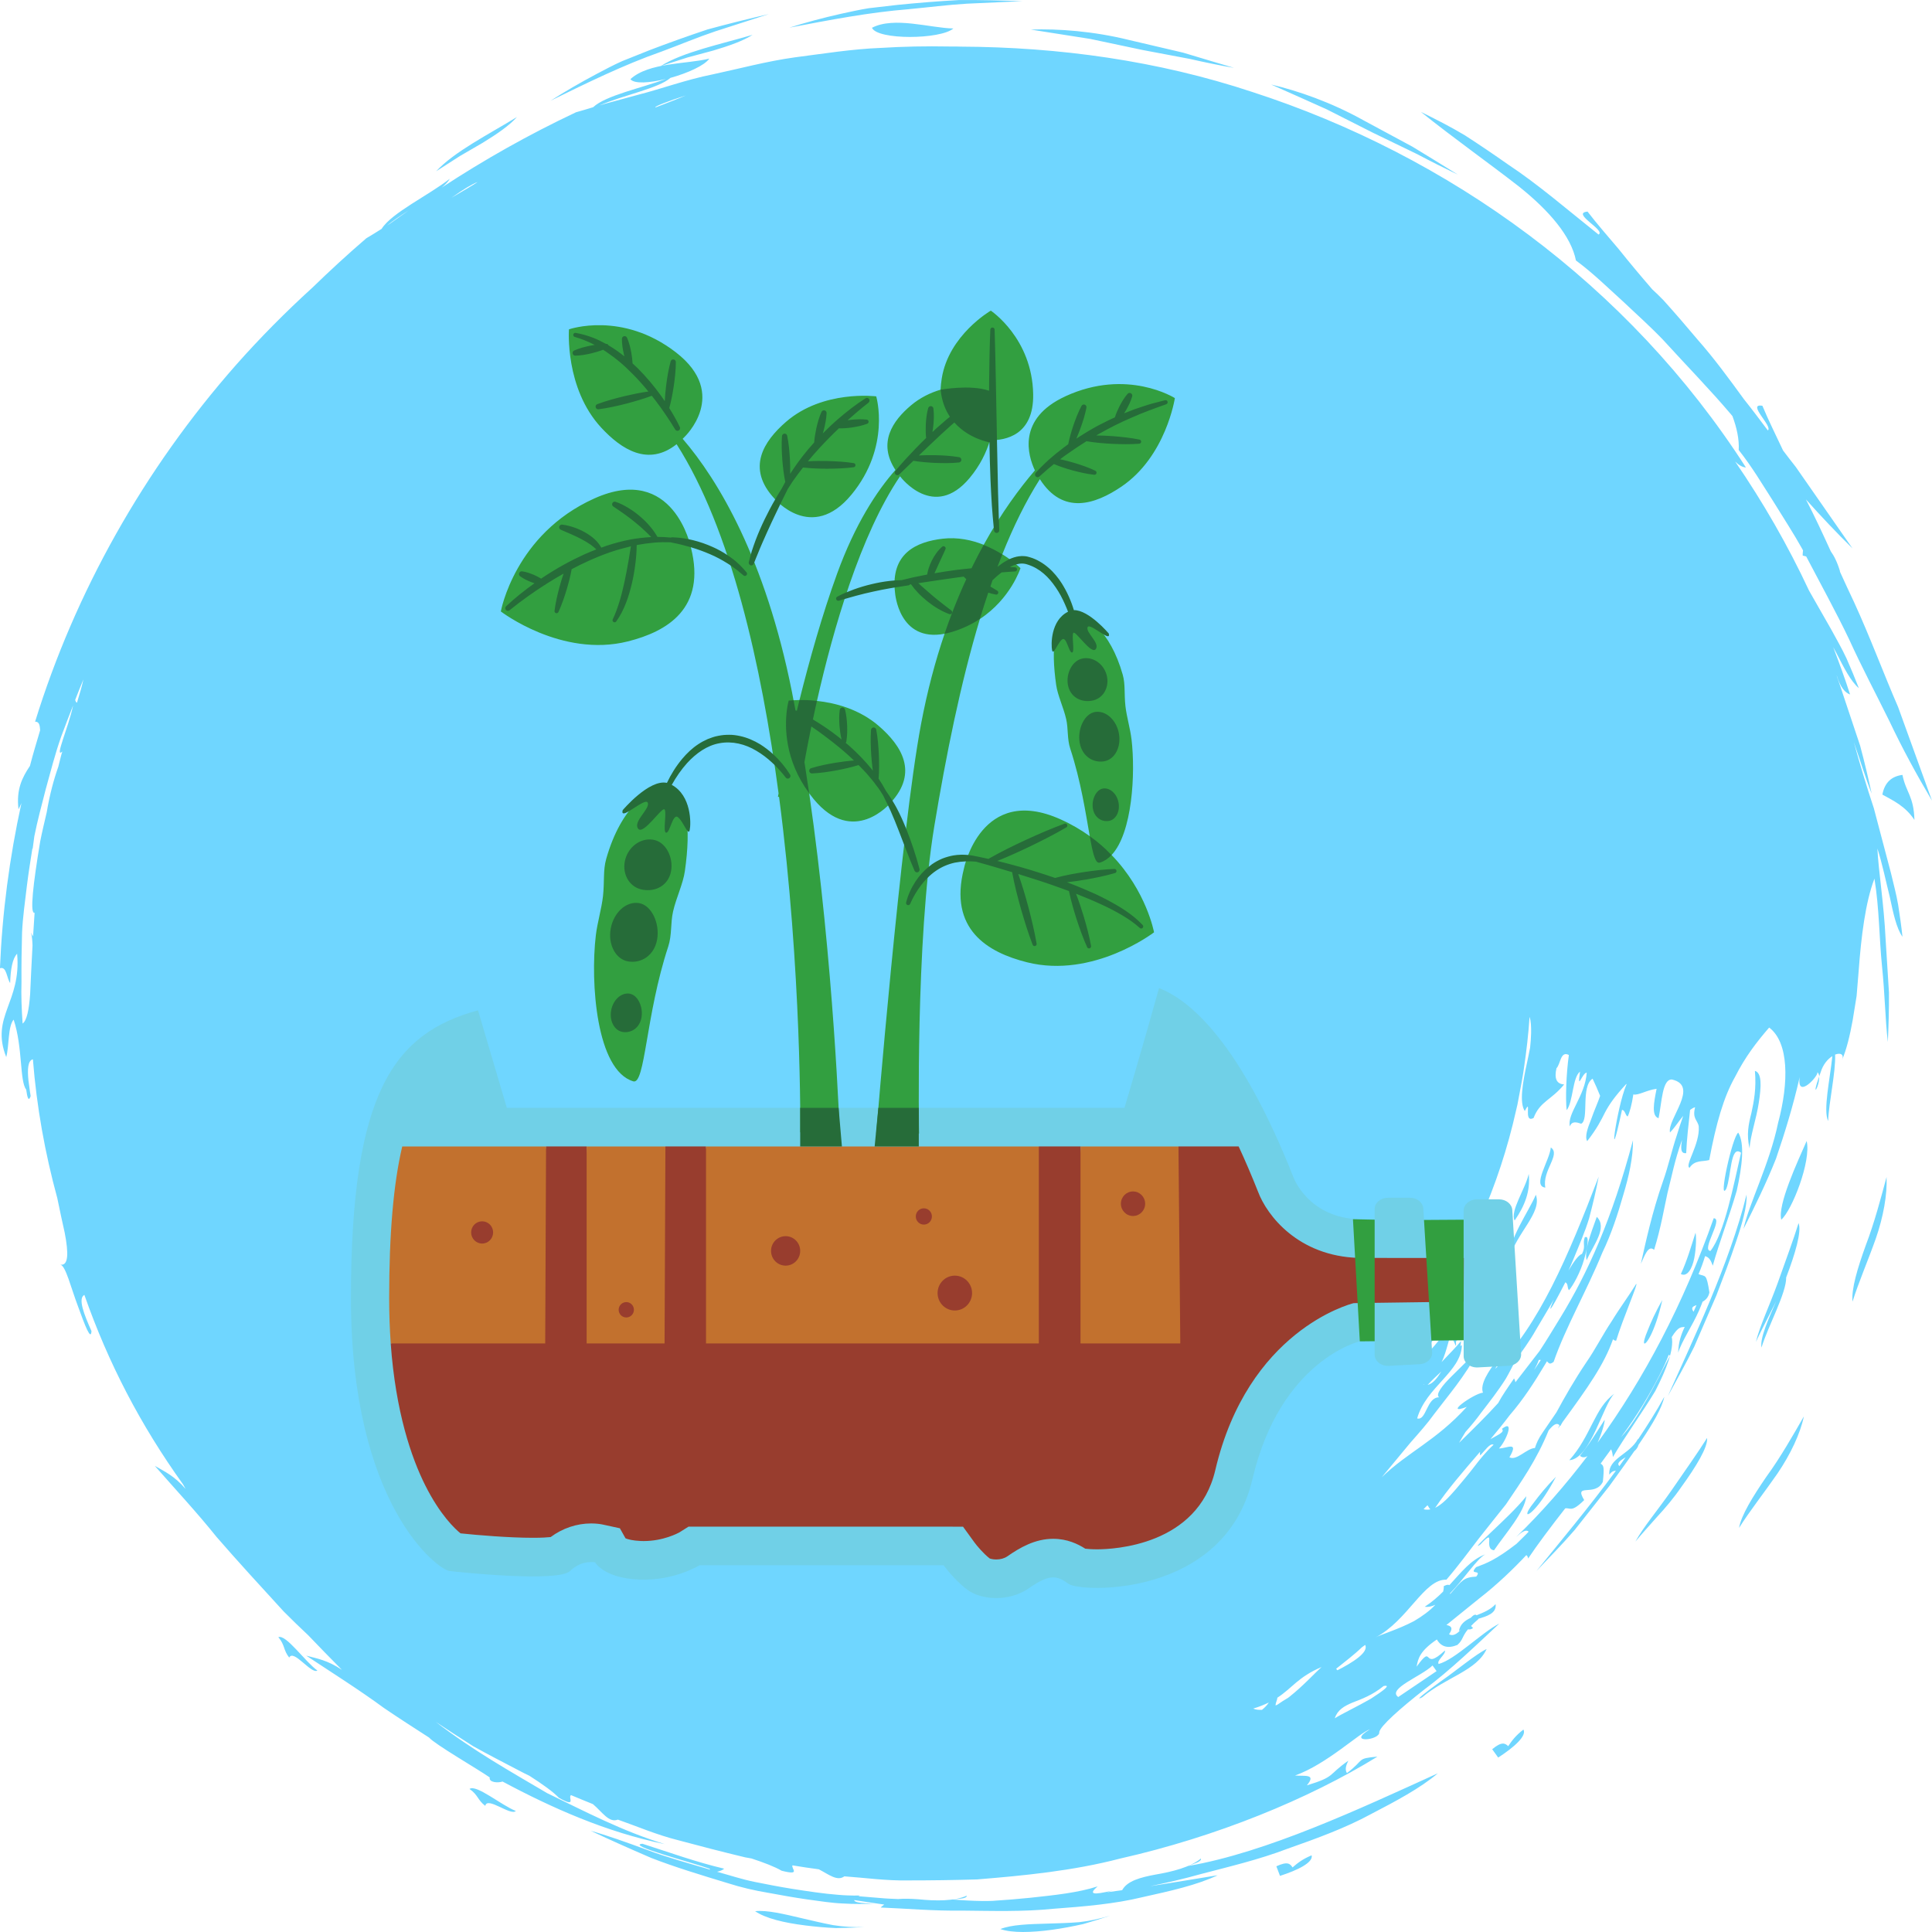 <?xml version="1.0" encoding="UTF-8" standalone="no"?>
<svg
   xmlns:dc="http://purl.org/dc/elements/1.1/"
   xmlns:cc="http://creativecommons.org/ns#"
   xmlns:rdf="http://www.w3.org/1999/02/22-rdf-syntax-ns#"
   xmlns:svg="http://www.w3.org/2000/svg"
   xmlns="http://www.w3.org/2000/svg"
   version="1.1"
   id="svg885"
   xml:space="preserve"
   width="100"
   height="100"
   viewBox="0 0 100 100">
    <defs
   id="defs3695">
        <linearGradient
   x1="-0.399"
   y1="68.557"
   x2="137.055"
   y2="68.557"
   gradientUnits="userSpaceOnUse"
   gradientTransform="matrix(-0.026,-0.173,-0.171,0.027,-43.897,-658.534)"
   spreadMethod="pad"
   id="linearGradient1111">
            <stop
   style="stop-opacity:1;stop-color:#6fd6ff"
   offset="0"
   id="stop1107" />
            <stop
   style="stop-opacity:1;stop-color:#bff0cf"
   offset="1"
   id="stop1109" />
        </linearGradient>
    </defs>
    <g
   id="g4714"
   style="display:inline"
   transform="translate(-7.047,-6.939)">
        <path
   d="m 83.994,92.291 c -0.505,1.122 -2.115,1.465 -3.335,2.5 -0.433,0.226 0.137,-0.233 0.96,-0.824 0.823,-0.568 1.804,-1.399 2.375,-1.676 z m 0.289,5.189 0.31,0.43 c 0.801,-0.517 1.494,-1.122 1.306,-1.45 -0.419,0.328 -0.606,0.59 -0.787,0.86 -0.166,-0.153 -0.332,-0.255 -0.83,0.16 z m 12.616,-26.252 c 0.325,-0.955 0.585,-1.858 0.549,-2.456 -0.866,3.542 -2.822,7.623 -4.071,10.422 0.462,-0.845 0.938,-1.684 1.364,-2.551 l 1.148,-2.66 c 0.303,-0.794 0.693,-1.8 1.01,-2.755 z m -8.279,-50.805 c 0.895,0.663 1.646,1.407 2.396,2.084 0.736,0.692 1.465,1.348 2.108,2.019 1.256,1.377 2.468,2.616 3.522,3.863 0.022,0.029 0.051,0.058 0.072,0.087 0.231,0.619 0.354,1.21 0.325,1.756 0.693,0.875 1.227,1.786 1.776,2.638 0.534,0.867 1.068,1.684 1.523,2.5 0.015,0.022 0.022,0.044 0.029,0.058 -0.007,0.087 -0.022,0.168 -0.015,0.27 0.058,0.014 0.123,0.029 0.18,0.044 0.794,1.516 1.566,2.915 2.216,4.278 0.678,1.487 1.415,2.872 2.093,4.249 0.657,1.385 1.386,2.733 2.201,4.11 -0.512,-1.407 -1.111,-3.061 -1.754,-4.847 -0.751,-1.727 -1.444,-3.608 -2.281,-5.43 -0.253,-0.525 -0.491,-1.057 -0.736,-1.589 0.007,0 0.007,0.007 0.015,0.007 -0.152,-0.503 -0.31,-0.802 -0.484,-1.049 -0.419,-0.918 -0.837,-1.822 -1.285,-2.682 0.765,0.853 1.559,1.698 2.411,2.536 -0.852,-1.224 -1.855,-2.667 -2.938,-4.22 -0.224,-0.277 -0.44,-0.568 -0.664,-0.86 0,0 0,-0.007 0,-0.007 -0.375,-0.802 -0.758,-1.56 -1.061,-2.296 -0.837,-0.146 0.563,1.079 0.281,1.275 -0.404,-0.539 -0.808,-1.079 -1.234,-1.611 -0.794,-1.093 -1.566,-2.143 -2.396,-3.083 -0.599,-0.714 -1.191,-1.399 -1.776,-2.048 -0.188,-0.197 -0.383,-0.379 -0.577,-0.561 -0.606,-0.7 -1.191,-1.399 -1.732,-2.077 -0.57,-0.678 -1.133,-1.312 -1.617,-1.946 -0.881,0.08 0.967,0.969 0.57,1.188 -1.646,-1.312 -3.125,-2.595 -4.677,-3.622 -0.758,-0.532 -1.508,-1.042 -2.245,-1.516 -0.751,-0.452 -1.523,-0.838 -2.274,-1.21 1.718,1.377 3.537,2.66 5.096,3.877 1.545,1.239 2.678,2.551 2.93,3.812 z M 63.503,8.959 c 0.953,0.204 1.84,0.386 2.685,0.568 0.852,0.16 1.653,0.313 2.432,0.459 0.772,0.175 1.537,0.335 2.302,0.466 -0.83,-0.248 -1.725,-0.51 -2.634,-0.787 -0.924,-0.219 -1.877,-0.437 -2.8,-0.656 -1.855,-0.459 -3.681,-0.59 -5.088,-0.539 1.119,0.175 2.144,0.335 3.104,0.488 z M 102.933,74.312 c 0.303,-0.969 0.794,-2.106 1.198,-3.243 0.397,-1.137 0.606,-2.296 0.563,-3.207 -0.281,1.049 -0.628,2.369 -1.075,3.535 -0.426,1.181 -0.751,2.252 -0.686,2.915 z M 44.103,8.551 c 0.938,-0.299 1.855,-0.598 2.735,-0.882 -1.068,0.248 -2.129,0.51 -3.169,0.794 -1.025,0.343 -2.028,0.7 -2.995,1.071 -0.484,0.189 -0.953,0.379 -1.422,0.568 -0.455,0.204 -0.895,0.437 -1.321,0.663 -0.852,0.452 -1.653,0.918 -2.382,1.385 1.891,-0.926 3.789,-1.858 5.724,-2.536 0.96,-0.357 1.898,-0.751 2.829,-1.064 z M 32.042,14.323 c 0.751,-0.459 1.379,-0.896 1.761,-1.326 -1.465,0.896 -3.255,1.8 -4.179,2.806 0.411,-0.262 0.823,-0.532 1.227,-0.787 0.411,-0.241 0.816,-0.474 1.191,-0.692 z m 52.313,58.691 c -0.224,0.277 -0.556,0.773 -0.909,1.363 -0.354,0.598 -0.823,1.232 -1.184,1.917 0.101,0.189 0.173,0.503 0.144,0.102 0.274,-0.678 0.996,-1.29 1.22,-1.523 -0.397,0.539 -0.873,1.108 -0.411,1.29 0.007,-0.16 0.058,-0.299 0.123,-0.437 0.022,0.044 0.036,0.08 0.079,0.124 0.152,0.029 0.498,-0.328 0.758,-0.751 0.238,-0.43 0.411,-0.904 0.318,-1.02 -0.072,0.182 -0.231,0.357 -0.411,0.532 0.051,-0.131 0.043,-0.255 -0.065,-0.372 -0.051,0.153 -0.173,0.335 -0.303,0.517 1.111,-2.004 1.09,-2.296 0.642,-1.742 z m 4.814,-0.845 c 0.361,-0.809 1.097,-1.691 0.527,-2.245 -0.332,0.933 -0.642,1.698 -0.527,2.245 z m -26.07,34.363 c 0.512,-0.146 0.996,-0.299 1.407,-0.437 -0.52,0.153 -1.061,0.277 -1.602,0.335 -0.541,0.044 -1.083,0.058 -1.588,0.073 -1.018,0.029 -1.905,0.051 -2.49,0.284 0.606,0.211 1.617,0.182 2.685,0.036 0.527,-0.073 1.068,-0.175 1.588,-0.292 z m 29.051,-30.063 c 0.065,0.109 0.541,-0.503 0.938,-2.237 -0.375,0.649 -0.606,1.188 -0.758,1.574 -0.159,0.372 -0.217,0.612 -0.18,0.663 z m -7.773,10.713 c 0.642,-0.933 1.566,-1.946 1.674,-2.799 -0.484,0.605 -1.263,1.334 -1.819,1.858 -0.556,0.532 -0.895,0.875 -0.563,0.641 0.873,-0.933 0.123,0.226 0.707,0.299 z m 6.229,-8.104 c -1.032,0.736 -1.198,2.179 -2.331,3.44 1.104,-0.066 1.754,-2.908 2.331,-3.44 z M 33.067,99.149 c -0.245,0.087 -0.729,0.051 -0.671,-0.211 -0.664,-0.459 -2.837,-1.713 -3.14,-2.063 -0.794,-0.51 -1.573,-1.013 -2.324,-1.523 -1.342,-0.984 -2.728,-1.851 -4.035,-2.718 0.556,0.153 1.09,0.226 1.848,0.736 -0.606,-0.612 -1.184,-1.203 -1.747,-1.793 -0.433,-0.408 -0.859,-0.816 -1.27,-1.232 -1.198,-1.312 -2.375,-2.587 -3.472,-3.855 -1.047,-1.305 -2.165,-2.5 -3.197,-3.68 0.498,0.292 0.996,0.503 1.595,1.195 -0.043,-0.08 -0.087,-0.153 -0.13,-0.233 -2.209,-3.083 -3.869,-6.275 -5.11,-9.81 -0.346,0.182 -0.015,1.013 0.368,1.873 -0.029,0.532 -0.339,-0.292 -0.693,-1.268 -0.368,-0.962 -0.642,-2.128 -0.924,-2.172 0.426,0.08 0.44,-0.576 0.231,-1.654 -0.115,-0.503 -0.245,-1.115 -0.383,-1.786 -0.642,-2.354 -1.068,-4.723 -1.263,-7.186 -0.26,0.058 -0.289,0.51 -0.231,1.086 0.029,0.197 0.051,0.386 0.079,0.59 0.015,0.073 0.022,0.146 0.036,0.226 -0.101,0.306 -0.173,0.102 -0.231,-0.335 -0.346,-0.445 -0.173,-2.186 -0.65,-3.622 -0.303,0.357 -0.224,1.348 -0.383,1.939 -0.83,-2.099 0.794,-2.828 0.563,-5.349 -0.238,0.241 -0.339,0.802 -0.361,1.516 -0.18,-0.248 -0.18,-0.882 -0.527,-0.765 0.115,-2.85 0.491,-5.714 1.112,-8.549 -0.051,0.117 -0.101,0.226 -0.152,0.321 -0.123,-1.028 0.188,-1.64 0.592,-2.245 0.159,-0.619 0.346,-1.232 0.527,-1.844 -0.015,-0.233 -0.036,-0.452 -0.26,-0.445 2.064,-6.683 5.63,-13.06 10.422,-18.49 1.234,-1.392 2.548,-2.718 3.934,-3.979 0.902,-0.875 1.826,-1.727 2.786,-2.551 0.253,-0.146 0.527,-0.321 0.794,-0.488 0.505,-0.824 2.49,-1.771 3.529,-2.595 -0.079,0.146 -0.231,0.306 -0.419,0.459 2.209,-1.45 4.525,-2.755 6.951,-3.899 0.281,-0.073 0.592,-0.175 0.888,-0.262 0.65,-0.612 2.533,-0.998 3.775,-1.465 -0.844,0.211 -1.646,0.27 -1.848,0.014 0.953,-0.875 2.923,-0.773 4.085,-1.064 -0.245,0.357 -1.126,0.751 -2.014,0.998 -0.606,0.539 -2.432,0.889 -3.674,1.428 0.108,-0.036 0.202,-0.058 0.31,-0.095 0.541,-0.146 1.119,-0.306 1.718,-0.466 1.198,-0.306 2.454,-0.773 3.833,-1.049 1.371,-0.292 2.786,-0.678 4.258,-0.882 1.472,-0.189 2.959,-0.43 4.439,-0.488 1.176,-0.073 2.353,-0.095 3.529,-0.073 0.007,0 0.022,0 0.029,0 0.043,0 0.087,0 0.123,0 0.152,0 0.31,0 0.462,0.007 5.081,0.022 10.191,0.722 15.092,2.347 10.155,3.287 19.451,9.941 25.55,19.437 -0.173,-0.014 -0.354,-0.109 -0.556,-0.306 1.444,2.106 2.728,4.336 3.825,6.683 0.383,0.671 0.765,1.341 1.14,1.997 0.274,0.503 0.556,0.991 0.794,1.501 0.224,0.51 0.44,1.028 0.642,1.545 -0.419,-0.35 -0.772,-1.057 -1.162,-1.815 -0.058,-0.102 -0.108,-0.204 -0.166,-0.306 0.31,0.809 0.606,1.618 0.873,2.449 -0.26,-0.095 -0.498,-0.357 -0.693,-0.991 0.007,0.044 0.022,0.087 0.036,0.131 0.101,0.292 0.209,0.583 0.303,0.889 0.289,0.867 0.585,1.756 0.873,2.616 0.238,0.875 0.433,1.727 0.599,2.485 -0.318,-0.809 -0.592,-1.713 -0.924,-2.667 0.318,1.166 0.664,2.303 1.039,3.433 0.296,1.13 0.592,2.245 0.881,3.338 0.13,0.554 0.281,1.101 0.375,1.654 0.087,0.554 0.166,1.108 0.224,1.654 -0.318,-0.452 -0.476,-1.217 -0.657,-2.063 -0.209,-0.838 -0.397,-1.756 -0.642,-2.507 0.058,1.173 0.339,2.872 0.426,4.701 0.058,0.911 0.115,1.851 0.173,2.755 0.007,0.904 -0.022,1.778 -0.058,2.558 -0.137,-1.173 -0.152,-2.5 -0.303,-3.936 -0.144,-1.428 -0.137,-2.966 -0.39,-4.519 -0.469,1.224 -0.686,3.003 -0.816,4.766 -0.036,0.437 -0.072,0.882 -0.108,1.312 -0.072,0.43 -0.137,0.845 -0.202,1.246 -0.144,0.802 -0.318,1.516 -0.556,2.077 0.13,-0.306 -0.079,-0.401 -0.354,-0.292 0.036,0.918 -0.325,2.456 -0.361,3.44 -0.267,-0.568 0.094,-2.143 0.217,-3.36 -0.231,0.146 -0.476,0.415 -0.606,0.838 -0.029,0.073 -0.051,0.138 -0.072,0.204 -0.007,-0.095 -0.043,-0.175 -0.108,-0.219 0.159,0.109 -1.083,1.501 -0.902,0.255 -0.346,1.516 -0.779,2.915 -1.227,4.227 -0.512,1.29 -1.104,2.485 -1.682,3.637 0.274,-1.29 1.35,-3.36 1.79,-5.488 0.563,-2.099 0.563,-4.161 -0.462,-4.934 -0.65,0.751 -1.241,1.516 -1.768,2.558 -0.585,1.035 -0.974,2.383 -1.335,4.3 -0.346,0.095 -0.751,-0.014 -1.018,0.401 -0.274,-0.109 0.541,-1.21 0.476,-2.143 -0.058,-0.335 -0.346,-0.394 -0.188,-0.991 -0.094,0.022 -0.18,0.08 -0.26,0.138 -0.072,0.671 -0.18,1.589 -0.202,2.237 -0.318,0.044 -0.274,-0.313 -0.217,-0.685 -0.39,1.086 -0.534,1.909 -0.751,2.748 -0.188,0.845 -0.325,1.742 -0.693,2.944 -0.296,-0.27 -0.484,0.284 -0.686,0.722 0.245,-1.101 0.585,-2.675 1.14,-4.256 0.281,-0.787 0.462,-1.625 0.722,-2.398 0.101,-0.343 0.217,-0.678 0.332,-1.006 -0.231,0.277 -0.44,0.612 -0.686,0.86 -0.152,-0.685 1.545,-2.412 0.101,-2.74 -0.505,-0.029 -0.52,1.181 -0.693,2.004 -0.375,-0.117 -0.245,-0.802 -0.101,-1.523 -0.541,0.073 -0.931,0.35 -1.205,0.292 -0.072,0.51 -0.202,0.977 -0.296,1.144 -0.13,-0.08 -0.115,-0.313 -0.289,-0.35 -0.772,3.593 -0.289,-0.117 0.231,-1.312 0,-0.007 -0.007,-0.014 -0.007,-0.029 -0.606,0.656 -0.873,1.049 -1.097,1.465 -0.209,0.415 -0.419,0.845 -0.931,1.501 -0.13,-0.241 0.022,-0.671 0.202,-1.122 0.159,-0.459 0.375,-0.933 0.469,-1.224 -0.123,-0.306 -0.253,-0.605 -0.39,-0.889 -0.628,0.401 -0.166,2.143 -0.592,2.332 -0.238,-0.08 -0.476,-0.153 -0.585,0.138 -0.152,-0.663 0.794,-1.574 0.873,-2.784 -0.245,0.022 -0.505,1.028 -0.346,-0.051 -0.397,0.299 -0.354,1.567 -0.693,1.997 -0.065,-0.605 -0.022,-1.895 0.115,-2.857 -0.44,-0.233 -0.426,0.474 -0.642,0.685 -0.123,0.539 0.007,0.816 0.397,0.838 -0.664,0.816 -1.256,0.875 -1.581,1.735 -0.57,0.313 -0.065,-1.122 -0.455,-0.357 -0.289,-0.43 -0.115,-1.458 0.116,-2.507 0.058,-0.262 0.108,-0.525 0.159,-0.78 0.029,-0.255 0.043,-0.503 0.051,-0.736 0.007,-0.343 -0.007,-0.634 -0.079,-0.853 -0.058,0.882 -0.159,1.756 -0.289,2.638 -0.015,0.095 -0.029,0.197 -0.043,0.292 -0.043,0.27 -0.094,0.532 -0.144,0.802 -0.051,0.27 -0.101,0.539 -0.152,0.809 -0.022,0.095 -0.043,0.182 -0.065,0.277 -0.44,1.975 -1.068,3.877 -1.869,5.685 -0.022,0.044 -0.043,0.087 -0.058,0.131 -0.18,0.401 -0.368,0.802 -0.563,1.188 -0.065,0.131 -0.13,0.255 -0.195,0.379 -0.152,0.299 -0.31,0.598 -0.476,0.889 -0.115,0.204 -0.231,0.401 -0.354,0.605 -0.123,0.204 -0.245,0.415 -0.368,0.619 -0.043,0.073 -0.087,0.146 -0.13,0.211 0.072,0.051 0.245,-0.153 0.512,-0.663 0.217,0.583 -0.873,1.443 -1.184,1.8 0.844,0.78 1.097,-0.977 1.667,-1.217 -0.217,1.217 -1.393,2.055 -1.66,3.046 0.274,-0.226 0.938,-1.028 1.566,-1.939 -0.217,0.532 -0.354,1.217 -0.57,1.873 -0.051,0.153 -0.108,0.306 -0.18,0.445 0.383,-0.408 0.765,-0.787 1.003,-1.086 0.007,0.087 -0.015,0.175 -0.029,0.262 0.029,-0.014 0.051,-0.044 0.079,-0.058 -0.036,1.385 -1.855,2.172 -2.317,3.797 0.484,0.138 0.484,-1.1 1.14,-1.093 -0.209,-0.138 0.159,-0.612 0.657,-1.101 0.505,-0.488 1.061,-1.079 1.386,-1.312 -0.758,1.399 -1.559,2.296 -2.302,3.28 -0.361,0.503 -0.779,0.969 -1.234,1.487 -0.44,0.532 -0.924,1.115 -1.48,1.786 1.364,-1.319 2.8,-1.88 4.403,-3.644 -1.263,0.474 0.354,-0.692 0.837,-0.736 -0.159,-0.423 0.245,-1.071 0.801,-1.786 0.137,0.102 -0.079,0.357 -0.166,0.554 2.281,-2.288 3.768,-5.809 5.355,-9.948 -0.137,0.729 -0.31,1.45 -0.498,2.165 -0.217,0.707 -0.512,1.377 -0.787,2.048 -0.087,0.226 -0.188,0.437 -0.281,0.649 0.267,-0.452 0.534,-0.824 0.7,-0.86 0.209,-0.408 0.022,-0.517 0.144,-0.86 0.245,-0.146 0.166,0.437 -0.029,1.122 -0.188,0.685 -0.599,1.414 -0.787,1.611 -0.101,-0.109 -0.029,-0.335 -0.188,-0.408 -0.881,1.727 -0.895,1.567 -0.599,0.889 -0.303,0.539 -0.621,1.057 -0.924,1.574 -0.325,0.583 -0.715,1.1 -1.075,1.618 -0.159,0.306 -0.31,0.612 -0.484,0.911 -0.39,0.619 -0.844,1.195 -1.285,1.771 -0.253,0.35 -0.52,0.67 -0.801,0.984 -0.115,0.189 -0.231,0.372 -0.332,0.561 0.729,-0.714 1.407,-1.377 2.021,-2.055 0.202,-0.379 0.491,-0.794 0.823,-1.275 0.043,0.066 0.058,0.131 0.072,0.197 0.007,-0.007 0.015,-0.014 0.022,-0.029 0.419,-0.539 0.823,-1.064 1.227,-1.589 0.368,-0.554 0.707,-1.13 1.068,-1.713 1.429,-2.332 2.685,-5.116 3.768,-9.198 0.007,0.904 -0.209,1.858 -0.505,2.842 -0.281,0.984 -0.614,2.012 -1.083,2.981 -0.816,1.997 -1.898,3.855 -2.519,5.648 -0.217,0.168 -0.245,0.066 -0.346,-0.029 -0.043,0.066 -0.079,0.138 -0.123,0.204 -0.527,0.882 -1.104,1.778 -1.812,2.595 -0.318,0.423 -0.65,0.831 -0.989,1.232 0.368,-0.219 0.765,-0.357 0.592,-0.532 0.693,-0.539 0.209,0.649 -0.152,1.013 0.404,0.007 1.054,-0.415 0.541,0.459 0.375,0.197 0.895,-0.466 1.321,-0.481 0.079,-0.255 0.18,-0.488 0.419,-0.831 l 0.693,-1.013 c 0.433,-0.802 0.946,-1.698 1.545,-2.587 0.476,-0.685 0.859,-1.45 1.314,-2.128 0.426,-0.7 0.902,-1.334 1.263,-1.924 0.166,-0.16 -0.686,1.793 -1.032,2.93 -0.079,-0.007 -0.13,-0.036 -0.159,-0.08 -0.462,1.319 -1.314,2.514 -2.613,4.293 -0.043,0.066 -0.072,0.131 -0.115,0.197 -0.007,-0.007 -0.015,-0.007 -0.015,-0.014 -0.036,0.051 -0.065,0.095 -0.108,0.146 0.029,-0.058 0.051,-0.109 0.079,-0.168 -0.159,-0.168 -0.354,0.014 -0.563,0.27 -0.628,1.545 -1.415,2.646 -2.209,3.826 -0.447,0.561 -0.909,1.137 -1.407,1.771 -0.498,0.641 -1.018,1.363 -1.674,2.128 -1.148,-0.051 -1.992,2.121 -3.681,2.995 0.245,-0.146 1.162,-0.408 2.006,-0.853 0.419,-0.248 0.816,-0.532 1.104,-0.845 -0.188,0.087 -0.368,0.131 -0.549,0.102 0.368,-0.241 0.678,-0.51 0.953,-0.787 0.022,-0.095 0.036,-0.182 0.029,-0.277 0.166,-0.087 0.245,-0.087 0.289,-0.051 0.621,-0.67 1.112,-1.319 1.862,-1.596 -0.433,0.226 -1.112,1.29 -1.826,2.019 0,0.014 0.007,0.029 0.007,0.036 0.621,-0.722 0.707,-0.867 1.35,-0.904 0.318,-0.401 -0.411,-0.044 -0.007,-0.488 0.52,-0.197 1.003,-0.364 2.093,-1.21 0.209,-0.211 0.426,-0.408 0.628,-0.627 -0.152,-0.146 -0.39,0.044 -0.65,0.277 1.314,-1.268 2.541,-2.675 3.695,-4.191 -0.137,0.08 -0.274,0.095 -0.39,-0.014 0.476,-0.583 0.866,-1.232 1.278,-1.866 0.007,0.153 -0.144,0.7 -0.368,1.188 2.411,-3.316 4.446,-7.179 6.012,-11.617 0.52,0.007 -0.671,1.669 -0.166,1.691 0.729,-0.933 1.205,-3.462 1.581,-5.08 -0.556,-0.445 -0.505,1.224 -0.765,1.866 -0.433,0.743 0.31,-2.704 0.621,-2.908 0.339,0.561 0.209,1.713 -0.079,3.01 -0.368,1.275 -0.909,2.689 -1.241,3.877 -0.079,-0.219 -0.159,-0.43 -0.397,-0.496 -0.094,0.313 -0.209,0.627 -0.339,0.933 0.368,0.146 0.404,-0.066 0.563,0.947 -0.051,0.255 -0.195,0.394 -0.354,0.481 -0.058,0.153 -0.115,0.306 -0.188,0.466 -0.332,0.765 -0.895,1.582 -1.075,2.172 0.015,-0.539 0.152,-0.94 0.339,-1.334 -0.173,0.029 -0.31,-0.058 -0.671,0.525 0.123,0.641 -0.274,1.662 -0.852,2.791 -0.686,1.137 -1.573,2.361 -2.194,3.418 -0.015,-0.146 -0.036,-0.284 -0.094,-0.401 -0.18,0.248 -0.361,0.496 -0.541,0.743 0.159,0.095 0.195,0.168 0.115,0.94 -0.397,0.809 -1.523,0.022 -0.967,0.947 -0.678,0.67 -0.715,0.379 -0.982,0.43 -0.758,0.969 -1.436,1.873 -1.92,2.595 -0.015,-0.102 -0.051,-0.153 -0.094,-0.175 -0.657,0.7 -1.48,1.501 -2.447,2.252 -0.549,0.445 -1.104,0.896 -1.667,1.348 -0.007,0.007 -0.015,0.014 -0.022,0.014 0.18,0.044 0.404,0.102 0.137,0.481 0.202,0.117 0.411,-0.022 0.606,-0.226 -0.029,0.014 -0.058,0.036 -0.094,0.066 0.058,-0.364 0.31,-0.547 0.613,-0.692 0.123,-0.131 0.224,-0.204 0.303,-0.131 0.346,-0.138 0.715,-0.284 0.982,-0.576 0.065,0.488 -0.484,0.634 -0.895,0.758 0,0.007 0.007,0.007 0.007,0.014 -0.166,0.138 -0.281,0.255 -0.383,0.357 0.029,0.029 0.058,0.066 0.108,0.109 -0.108,0.073 -0.188,0.08 -0.267,0.066 -0.318,0.386 -0.245,0.539 -0.549,0.809 -0.484,0.197 -0.837,0.102 -1.061,-0.284 -0.859,0.583 -0.974,0.969 -1.047,1.407 0.924,-1.283 0.238,0.306 1.465,-0.838 0.051,0.204 -0.447,0.517 -0.325,0.7 0.859,-0.233 2.201,-1.611 3.14,-2.092 -1.119,1.042 -2.541,2.42 -3.861,3.396 -1.292,1.013 -2.288,1.902 -2.353,2.216 0.065,0.437 -1.747,0.612 -0.484,-0.138 -0.52,0.16 -2.23,1.807 -3.876,2.39 0.505,0.044 1.119,-0.102 0.613,0.51 1.508,-0.459 1.054,-0.517 2.144,-1.275 -0.101,0.211 -0.195,0.43 -0.072,0.641 0.953,-0.714 0.455,-0.751 1.581,-0.853 -3.573,2.201 -8.344,4.154 -13.324,5.277 -2.425,0.634 -4.973,0.882 -7.405,1.079 -1.213,0.036 -2.411,0.051 -3.558,0.051 -1.155,0.022 -2.252,-0.138 -3.306,-0.211 -0.368,0.27 -0.801,-0.095 -1.321,-0.364 -0.462,-0.058 -0.909,-0.131 -1.364,-0.204 -0.079,0.168 0.462,0.539 -0.563,0.277 -0.346,-0.204 -0.895,-0.415 -1.559,-0.634 -0.108,-0.022 -0.217,-0.036 -0.325,-0.058 -1.184,-0.284 -2.339,-0.583 -3.45,-0.882 -1.119,-0.277 -2.144,-0.722 -3.14,-1.071 -0.462,0.182 -0.801,-0.386 -1.292,-0.802 -0.375,-0.153 -0.758,-0.306 -1.133,-0.466 -0.18,0.109 0.325,0.678 -0.628,0.138 -0.31,-0.321 -0.852,-0.707 -1.523,-1.137 -0.173,-0.087 -0.354,-0.168 -0.52,-0.262 -0.837,-0.437 -1.646,-0.853 -2.389,-1.268 -0.715,-0.452 -1.371,-0.882 -1.949,-1.268 1.934,1.487 3.883,2.58 5.774,3.695 1.97,0.955 3.898,1.968 6.084,2.638 -3.017,-0.619 -5.81,-1.858 -8.401,-3.243 z M 94.705,74.836 c 0.051,-0.109 0.101,-0.226 0.152,-0.343 -0.195,0.066 -0.303,0.131 -0.152,0.343 z m -13.771,10.014 c -0.065,0.066 -0.137,0.131 -0.202,0.204 0.123,0.036 0.238,0.029 0.361,0.007 -0.072,-0.029 -0.087,-0.124 -0.159,-0.211 z M 11.032,43.308 c 0.13,-0.43 0.253,-0.838 0.332,-1.203 -0.152,0.364 -0.289,0.714 -0.426,1.064 0.029,0.087 0.058,0.138 0.094,0.138 z m 66.496,48.903 c -0.383,0.372 -0.866,0.736 -1.321,1.101 0.022,0.029 0.029,0.051 0.065,0.08 0.758,-0.386 1.638,-0.926 1.436,-1.312 -0.051,0.036 -0.115,0.087 -0.18,0.131 z m -5.161,3.229 c 0.144,-0.117 0.267,-0.241 0.354,-0.379 -0.231,0.109 -0.484,0.219 -0.808,0.313 0.123,0.058 0.281,0.073 0.455,0.066 z m 0.707,-0.226 c 0.022,-0.014 0.043,-0.022 0.072,-0.029 0.231,-0.16 0.404,-0.27 0.556,-0.357 0.036,-0.029 0.079,-0.051 0.115,-0.087 0.678,-0.539 1.299,-1.217 1.631,-1.516 -1.205,0.51 -1.523,1.093 -2.288,1.589 0.007,0.102 -0.101,0.277 -0.087,0.401 z m 4.93,-0.35 c 0.635,-0.408 1.083,-0.743 0.657,-0.656 -0.577,0.474 -1.148,0.678 -1.602,0.853 -0.447,0.189 -0.779,0.379 -0.924,0.816 0.346,-0.219 1.213,-0.634 1.869,-1.013 z m 1.415,-0.087 1.985,-1.341 -0.209,-0.292 c -0.563,0.554 -2.367,1.21 -1.776,1.633 z m 14.067,-17.666 c -0.022,-0.029 -0.043,-0.029 -0.065,-0.051 -0.115,0.313 -0.281,0.685 -0.505,1.108 -0.469,0.911 -1.126,2.048 -1.97,3.163 0.873,-0.911 1.84,-2.901 2.541,-4.22 z m -9.823,5.16 c -0.022,-0.066 -0.015,-0.131 -0.007,-0.189 -0.844,0.984 -1.674,1.931 -2.324,2.901 0.346,-0.168 0.7,-0.532 1.075,-0.969 0.289,-0.35 0.621,-0.729 0.931,-1.137 0.31,-0.408 0.642,-0.816 1.018,-1.159 -0.188,-0.102 -0.447,0.306 -0.693,0.554 z m 3.031,-4.941 c -0.043,0.138 -0.13,0.313 -0.238,0.517 0.115,-0.168 0.231,-0.343 0.346,-0.517 -0.036,0 -0.065,-0.007 -0.108,0 z m -5.045,0.598 c -0.238,0.219 -0.476,0.445 -0.707,0.692 0.281,-0.066 0.491,-0.35 0.707,-0.692 z m -0.895,0.663 c -0.015,0.007 -0.022,0.022 -0.036,0.029 0.007,0 0.015,0 0.022,0 0,-0.007 0.007,-0.022 0.015,-0.029 z M 42.536,11.882 c -0.917,0.292 -1.646,0.583 -1.566,0.612 0.007,0 0.015,0 0.022,0 0.664,-0.255 1.176,-0.452 1.545,-0.612 z M 31.76,16.364 c -0.231,0.08 -0.722,0.364 -1.342,0.809 0.65,-0.379 1.09,-0.641 1.357,-0.816 -0.007,0.007 -0.007,0.007 -0.015,0.007 z m -4.677,2.245 c 0.051,-0.036 0.101,-0.058 0.152,-0.095 0.318,-0.233 0.65,-0.459 0.967,-0.685 -0.397,0.255 -0.787,0.517 -1.119,0.78 z M 8.217,59.918 c 0.217,-0.153 0.332,-0.714 0.39,-1.523 0.029,-0.685 0.072,-1.552 0.123,-2.514 -0.007,-0.255 -0.029,-0.488 -0.072,-0.671 0.036,0.095 0.072,0.146 0.101,0.197 0.022,-0.401 0.051,-0.809 0.079,-1.224 -0.26,0.087 -0.072,-1.523 0.289,-3.688 0.094,-0.481 0.217,-0.991 0.339,-1.516 0.152,-0.911 0.368,-1.705 0.599,-2.354 0.043,-0.182 0.094,-0.364 0.137,-0.547 0.022,-0.08 0.043,-0.16 0.072,-0.241 -0.433,0.401 0.325,-1.261 0.556,-2.383 -0.209,0.539 -0.419,1.071 -0.606,1.582 -0.332,0.933 -0.556,1.844 -0.801,2.718 -0.217,0.845 -0.44,1.669 -0.599,2.471 -0.029,0.219 -0.058,0.423 -0.087,0.649 -0.007,0 -0.007,-0.007 -0.015,-0.014 -0.101,0.641 -0.202,1.275 -0.281,1.909 -0.094,0.816 -0.217,1.625 -0.253,2.456 -0.022,0.831 -0.036,1.669 -0.029,2.544 -0.022,0.692 0.007,1.414 0.058,2.15 z M 33.745,100.673 c -0.736,-0.284 -2.057,-1.399 -2.396,-1.137 0.447,0.306 0.411,0.568 0.816,0.875 0.094,-0.51 1.321,0.539 1.581,0.262 z M 94.741,72.067 c 0.108,-0.547 0.108,-1.166 0.065,-1.319 -0.231,0.722 -0.44,1.45 -0.758,2.135 0.325,0.168 0.585,-0.27 0.693,-0.816 z m 3.14,-9.7 c 0.079,0.911 -0.051,1.574 -0.18,2.172 -0.152,0.598 -0.267,1.13 -0.094,1.844 0.022,-0.612 0.354,-1.545 0.476,-2.376 0.13,-0.831 0.166,-1.538 -0.202,-1.64 z m -12.71,9.73 c 0.346,-1.326 1.711,-2.383 1.371,-3.316 -0.361,0.853 -1.458,2.376 -1.371,3.316 z m 2.144,-5.765 c -0.051,0.663 -0.989,1.997 -0.281,2.077 -0.18,-0.875 0.823,-1.72 0.281,-2.077 z m 9.744,19.692 c 0.541,-0.86 1.306,-1.829 1.992,-2.82 0.671,-0.991 1.176,-2.055 1.364,-2.952 -0.541,0.94 -1.213,2.128 -1.949,3.134 -0.707,1.035 -1.292,1.982 -1.407,2.638 z m -23.111,17.572 c -0.123,-0.189 -0.253,-0.328 -0.837,-0.058 l 0.188,0.496 c 0.909,-0.292 1.732,-0.692 1.638,-1.064 -0.491,0.204 -0.743,0.415 -0.989,0.627 z m 24.273,-26.908 c 0.332,-1.093 1.292,-2.82 1.278,-3.629 0.469,-1.232 0.808,-2.376 0.642,-2.813 -0.245,0.794 -0.678,1.968 -1.09,3.127 -0.419,1.152 -0.938,2.252 -1.119,3.025 0.188,-0.415 0.462,-0.94 0.751,-1.516 0.101,-0.189 0.195,-0.394 0.296,-0.59 -0.404,0.94 -0.844,1.909 -0.758,2.398 z m -10.639,6.69 c -0.527,0.532 -0.888,0.991 -1.133,1.319 -0.26,0.321 -0.368,0.532 -0.346,0.598 0.029,0.124 0.642,-0.343 1.48,-1.917 z m -1.003,4.868 c 1.162,-1.436 2.692,-3.258 4.107,-5.182 -0.108,0.007 -0.209,0.022 -0.339,0.204 -0.079,-0.853 1.054,-1.042 1.48,-1.851 0,0.007 0,0.014 0.007,0.022 0.491,-0.736 0.96,-1.472 1.357,-2.201 -0.123,0.583 -0.599,1.392 -1.162,2.23 -0.058,0.087 -0.115,0.168 -0.173,0.255 -0.029,0.124 -0.115,0.241 -0.224,0.335 -0.448,0.649 -0.909,1.275 -1.292,1.807 l -1.79,2.267 c -0.628,0.729 -1.306,1.414 -1.97,2.114 z m 4.287,-5.422 c 0.108,-0.153 0.217,-0.306 0.325,-0.459 -0.274,0.168 -0.484,0.306 -0.325,0.459 z M 52.273,105.468 c -0.707,-0.014 -1.025,-0.073 -1.01,-0.182 0.491,0.08 1.01,0.153 1.552,0.233 -0.058,0.051 -0.13,0.087 -0.18,0.153 1.292,0.051 2.728,0.182 4.244,0.16 1.516,0.014 3.118,0.066 4.691,-0.095 1.581,-0.117 3.161,-0.248 4.598,-0.598 1.444,-0.321 2.808,-0.619 3.905,-1.137 -1.119,0.182 -2.302,0.379 -3.501,0.568 0.837,-0.175 1.718,-0.372 2.62,-0.627 1.472,-0.386 3.024,-0.751 4.511,-1.319 1.494,-0.525 2.988,-1.071 4.287,-1.778 1.314,-0.685 2.548,-1.334 3.479,-2.121 -4.042,1.837 -8.856,4.096 -12.919,4.796 0.26,-0.117 0.7,-0.211 0.657,-0.386 -0.549,0.452 -1.487,0.685 -2.346,0.831 -0.787,0.146 -1.472,0.328 -1.732,0.809 -0.267,0.036 -0.534,0.073 -0.801,0.109 0.108,-0.029 0.217,-0.066 0.318,-0.095 -1.061,0.255 -1.263,0.197 -0.787,-0.211 -1.01,0.328 -2.216,0.452 -3.493,0.59 -0.635,0.066 -1.292,0.117 -1.956,0.16 -0.166,0.007 -0.339,0.007 -0.505,0.007 -0.527,-0.007 -1.047,-0.036 -1.552,-0.08 0.281,-0.044 0.729,-0.022 0.736,-0.197 -0.65,0.292 -1.617,0.277 -2.483,0.189 -0.39,-0.029 -0.758,-0.044 -1.075,-0.014 -0.296,-0.014 -0.614,-0.022 -0.895,-0.051 -0.397,-0.036 -0.78,-0.066 -1.155,-0.095 0.022,-0.014 0.043,-0.022 0.072,-0.036 -0.209,0.007 -0.433,0 -0.65,-0.007 -0.159,-0.007 -0.31,-0.014 -0.462,-0.029 -0.765,-0.058 -1.573,-0.182 -2.411,-0.313 -0.635,-0.102 -1.278,-0.226 -1.927,-0.357 -0.65,-0.131 -1.285,-0.343 -1.92,-0.517 -0.007,0 -0.015,-0.007 -0.022,-0.007 0.144,-0.029 0.296,-0.087 0.368,-0.16 -1.429,-0.335 -2.822,-0.838 -4.23,-1.29 -0.881,0.073 2.533,0.955 3.472,1.29 0,0.022 0.029,0.029 0.036,0.051 -1.133,-0.335 -2.252,-0.641 -3.241,-1.013 -1.104,-0.408 -2.108,-0.765 -2.945,-0.998 0.852,0.401 1.934,0.889 3.14,1.407 1.22,0.474 2.591,0.889 3.962,1.305 0.686,0.219 1.379,0.379 2.079,0.496 0.693,0.131 1.371,0.248 2.021,0.343 0.65,0.087 1.27,0.189 1.848,0.211 0.592,0.036 1.126,0.029 1.602,0.007 z M 95.405,81.367 c -0.44,0.707 -1.162,1.727 -1.855,2.733 -0.7,1.006 -1.48,1.931 -1.855,2.631 0.289,-0.35 0.686,-0.787 1.112,-1.268 0.44,-0.474 0.881,-0.998 1.256,-1.545 0.772,-1.064 1.393,-2.084 1.342,-2.551 z M 48.715,106.598 c 0.534,0.066 1.083,0.117 1.61,0.138 0.534,-0.007 1.039,-0.029 1.472,-0.051 -0.541,0.014 -1.097,-0.014 -1.631,-0.102 -0.534,-0.102 -1.061,-0.226 -1.559,-0.343 -0.989,-0.233 -1.855,-0.445 -2.476,-0.379 0.534,0.372 1.516,0.605 2.584,0.736 z M 101.201,62.665 c -0.433,1.254 0.051,0.466 0,0 z M 23.475,93.406 c -0.642,-0.466 -1.624,-1.888 -2.021,-1.727 0.354,0.415 0.245,0.656 0.563,1.057 0.224,-0.459 1.14,0.875 1.458,0.67 z M 86.174,67.701 c -0.166,0.758 -0.982,1.931 -0.729,2.412 0.527,-0.765 0.823,-1.523 0.729,-2.412 z M 42.63,9.914 c 0.462,-0.124 0.909,-0.248 1.328,-0.357 0.837,-0.248 1.559,-0.503 2.043,-0.816 -1.646,0.488 -3.609,0.889 -4.756,1.618 0.469,-0.153 0.931,-0.299 1.386,-0.445 z M 104.478,48.067 c 0.599,0.328 1.198,0.612 1.66,1.312 -0.036,-1.246 -0.433,-1.407 -0.621,-2.332 -0.549,0.073 -0.917,0.379 -1.039,1.02 z M 56.394,8.413 c -1.198,-0.022 -3.067,-0.634 -4.215,-0.036 0.281,0.641 3.544,0.612 4.215,0.036 z m 42.851,61.657 c 0.556,-0.488 1.559,-3.032 1.314,-4.074 -0.491,1.115 -1.508,3.309 -1.314,4.074 z m -21.068,-56.228 c 0.779,0.379 1.516,0.736 2.23,1.079 0.7,0.372 1.4,0.722 2.1,1.057 -0.736,-0.459 -1.53,-0.947 -2.346,-1.443 -0.837,-0.452 -1.696,-0.911 -2.541,-1.37 -1.674,-0.933 -3.399,-1.53 -4.778,-1.851 1.032,0.459 1.985,0.882 2.873,1.283 0.881,0.445 1.696,0.86 2.461,1.246 z M 54.085,7.414 c 1.018,-0.095 2.021,-0.226 3.003,-0.284 0.989,-0.044 1.942,-0.087 2.873,-0.131 -1.09,-0.036 -2.187,-0.066 -3.262,-0.058 -1.075,0.058 -2.136,0.146 -3.169,0.248 -0.512,0.058 -1.018,0.117 -1.516,0.175 -0.498,0.08 -0.974,0.189 -1.451,0.292 -0.938,0.211 -1.833,0.452 -2.656,0.714 2.064,-0.394 4.136,-0.794 6.178,-0.955 z"
   style="fill:url(#linearGradient1111);fill-opacity:1;fill-rule:nonzero;stroke:none;stroke-width:0.725"
   id="path1113" />
        <path
   d="m 85.779,77.017 c 0.019,0.32 -0.268,0.595 -0.646,0.615 l -1.593,0.085 c -0.398,0.022 -0.735,-0.246 -0.735,-0.584 v -0.826 l -1.669,0.018 0.037,0.611 c 0.019,0.32 -0.269,0.594 -0.647,0.614 l -1.593,0.086 c -0.398,0.021 -0.734,-0.246 -0.734,-0.584 v -0.695 l -0.768,0.008 c 0,0 -4.111,0.966 -5.557,7.132 -1.446,6.167 -8.906,5.869 -9.515,5.424 -0.608,-0.446 -0.989,-0.52 -2.055,0.223 -1.066,0.743 -2.512,0.595 -3.197,0.074 -0.685,-0.52 -1.218,-1.263 -1.218,-1.263 H 43.252 c 0,0 -1.294,0.817 -3.12,0.743 -1.827,-0.074 -2.284,-0.891 -2.284,-0.891 0,0 -0.685,-0.149 -1.294,0.446 -0.609,0.594 -5.633,0.074 -6.242,0 -0.609,-0.074 -5.1,-3.418 -5.1,-14.116 0,-10.698 2.238,-13.717 6.577,-14.905 l 1.491,5.048 h 31.971 c 0,0 0.992,-3.33 1.787,-6.198 1.632,0.635 4.205,2.833 6.968,9.815 0,0 0.761,2.08 3.425,2.155 0.245,0.007 0.502,0.012 0.768,0.017 v -0.549 c 0,-0.323 0.309,-0.585 0.69,-0.585 h 1.138 c 0.368,0 0.671,0.244 0.69,0.555 l 0.037,0.595 c 0.756,-0.001 1.47,-0.007 2.051,-0.013 v -0.47 c 0,-0.323 0.309,-0.586 0.691,-0.586 h 1.138 c 0.367,0 0.671,0.244 0.689,0.555 l 0.456,7.447"
   style="fill:#70d0e7;fill-opacity:1;fill-rule:nonzero;stroke:none;stroke-width:0.133"
   id="path1399" />
        <path
   d="m 54.865,70.583 c 0.372,0 0.674,-0.305 0.674,-0.681 0,-0.375 -0.302,-0.68 -0.674,-0.68 -0.372,0 -0.673,0.305 -0.673,0.68 0,0.376 0.301,0.681 0.673,0.681 z M 39.464,75.338 c 0.33,0 0.599,-0.271 0.599,-0.605 0,-0.334 -0.268,-0.605 -0.599,-0.605 -0.331,0 -0.599,0.271 -0.599,0.605 0,0.334 0.268,0.605 0.599,0.605 z m 26.228,-5.236 c 0.469,0 0.85,-0.385 0.85,-0.858 0,-0.475 -0.381,-0.859 -0.85,-0.859 -0.469,0 -0.85,0.384 -0.85,0.859 0,0.474 0.38,0.858 0.85,0.858 z m -33.69,1.551 c 0.505,0 0.914,-0.413 0.914,-0.924 0,-0.511 -0.41,-0.924 -0.914,-0.924 -0.505,0 -0.914,0.413 -0.914,0.924 0,0.51 0.41,0.924 0.914,0.924 z m 24.466,3.492 c 0.698,0 1.263,-0.572 1.263,-1.276 0,-0.704 -0.565,-1.275 -1.263,-1.275 -0.697,0 -1.262,0.571 -1.262,1.275 0,0.704 0.565,1.276 1.262,1.276 z m -8.758,-2.465 c 0.544,0 0.984,-0.445 0.984,-0.994 0,-0.549 -0.44,-0.994 -0.984,-0.994 -0.544,0 -0.984,0.445 -0.984,0.994 0,0.549 0.44,0.994 0.984,0.994 z m 35.104,-0.624 -0.01,2.254 -5.69,0.079 c -0.223,0.056 -5.476,1.446 -7.165,8.649 -0.914,3.896 -5.255,4.093 -6.116,4.093 -0.288,0 -0.492,-0.018 -0.612,-0.032 -0.378,-0.241 -0.93,-0.512 -1.662,-0.512 -0.943,0 -1.732,0.461 -2.379,0.912 -0.144,0.1 -0.351,0.158 -0.567,0.158 -0.174,0 -0.297,-0.036 -0.343,-0.055 -0.324,-0.253 -0.666,-0.662 -0.784,-0.825 l -0.592,-0.816 -1.003,-0.004 H 42.685 l -0.469,0.296 c -0.074,0.041 -0.835,0.451 -1.849,0.451 -0.05,0 -0.103,0 -0.155,-0.003 -0.428,-0.018 -0.672,-0.091 -0.788,-0.138 l -0.292,-0.521 -0.87,-0.189 c -0.129,-0.028 -0.34,-0.061 -0.616,-0.061 -0.748,0 -1.485,0.249 -2.097,0.705 -0.163,0.018 -0.45,0.038 -0.918,0.038 -1.226,0 -2.855,-0.136 -3.748,-0.23 -0.281,-0.228 -1.057,-0.948 -1.831,-2.496 -0.706,-1.412 -1.524,-3.763 -1.782,-7.334 l 6.826,-1.345 1.213,-8.852 h 2.101 l 0.9,9.599 2.202,0.238 0.975,-9.837 h 2.101 l 1.287,9.599 14.8,0.022 1.14,-9.621 h 2.158 l 1.001,9.642 3.294,-0.324 0.775,-9.318 H 71.159 c 0.339,0.729 0.676,1.517 1.005,2.346 0.457,1.223 2.075,3.337 5.213,3.424 0.131,0.004 5.438,0.006 5.438,0.006"
   style="fill:#983d2e;fill-opacity:1;fill-rule:nonzero;stroke:none;stroke-width:0.133"
   id="path1411" />
        <path
   d="m 28.117,81.386 c -0.379,-1.285 -0.7,-2.905 -0.845,-4.909 0.145,2.005 0.466,3.624 0.845,4.909 z M 66.32,69.243 c 0,-0.351 -0.281,-0.635 -0.628,-0.635 -0.347,0 -0.628,0.284 -0.628,0.635 0,0.35 0.281,0.635 0.628,0.635 0.347,0 0.628,-0.284 0.628,-0.635 z m 1.724,-2.964 0.095,10.196 h -5.165 V 66.279 Z m -28.975,8.454 c 0,0.22 0.177,0.398 0.395,0.398 0.217,0 0.394,-0.179 0.394,-0.398 0,-0.22 -0.176,-0.398 -0.394,-0.398 -0.218,0 -0.395,0.179 -0.395,0.398 z M 37.412,66.279 h 4.077 l -0.044,10.196 h -4.033 z m -5.979,4.45 c 0,0.318 0.255,0.576 0.569,0.576 0.314,0 0.569,-0.258 0.569,-0.576 0,-0.318 -0.255,-0.575 -0.569,-0.575 -0.314,0 -0.569,0.258 -0.569,0.575 z M 27.867,66.279 h 7.444 l -0.044,10.196 h -7.995 c -0.053,-0.728 -0.082,-1.506 -0.082,-2.338 0,-3.35 0.222,-5.929 0.677,-7.858 z m 19.089,5.406 c 0,0.421 0.338,0.763 0.755,0.763 0.417,0 0.754,-0.342 0.754,-0.763 0,-0.421 -0.337,-0.762 -0.754,-0.762 -0.417,0 -0.755,0.342 -0.755,0.762 z m 7.492,-1.783 c 0,0.233 0.186,0.422 0.417,0.422 0.23,0 0.417,-0.188 0.417,-0.422 0,-0.233 -0.186,-0.421 -0.417,-0.421 -0.23,0 -0.417,0.188 -0.417,0.421 z m 1.128,3.966 c 0,0.498 0.4,0.902 0.892,0.902 0.493,0 0.893,-0.404 0.893,-0.902 0,-0.498 -0.4,-0.902 -0.893,-0.902 -0.493,0 -0.892,0.404 -0.892,0.902 z M 43.59,66.279 H 60.817 V 76.476 H 43.59 Z M 28.523,82.593 c 0.083,0.218 0.167,0.423 0.251,0.615 -0.084,-0.192 -0.168,-0.397 -0.251,-0.615"
   style="fill:#c2712e;fill-opacity:1;fill-rule:nonzero;stroke:none;stroke-width:0.133"
   id="path1413" />
        <path
   d="m 62.194,27.451 c -2.517,1.158 -1.942,3.071 -1.581,3.835 -0.779,0.909 -1.723,2.176 -2.65,3.851 -0.616,-0.245 -1.344,-0.405 -2.127,-0.314 -1.334,0.155 -2.712,0.743 -2.461,2.802 0,0 0.184,2.57 2.563,2.118 -0.475,1.396 -0.894,2.952 -1.219,4.68 -1.057,5.625 -2.32,21.189 -2.32,21.189 h 2.219 c 0,0 -0.197,-9.971 0.792,-15.931 0.602,-3.624 1.346,-7.35 2.356,-10.702 1.603,-1.057 2.101,-2.632 2.101,-2.632 0,0 -0.353,-0.351 -0.94,-0.719 0.573,-1.433 1.216,-2.745 1.943,-3.888 1.195,1.877 2.872,1.302 4.219,0.389 2.313,-1.565 2.769,-4.584 2.769,-4.584 0,0 -2.465,-1.567 -5.665,-0.095 z m -9.059,21.049 c 1.48,-1.585 0.556,-2.978 -0.591,-3.976 -1.017,-0.884 -2.261,-1.203 -3.211,-1.306 0.838,-3.706 2.244,-8.589 4.3,-11.628 0.011,0.013 0.021,0.026 0.031,0.039 0,0 1.719,2.271 3.572,0.049 0.542,-0.651 0.866,-1.325 1.053,-1.953 0.793,0.012 2.271,-0.251 2.235,-2.38 -0.049,-2.905 -2.194,-4.327 -2.194,-4.327 0,0 -2.183,1.262 -2.539,3.513 -0.03,0.191 -0.052,0.385 -0.061,0.578 -0.521,0.156 -1.054,0.409 -1.531,0.812 -0.951,0.802 -1.731,1.933 -0.805,3.344 -0.97,1.094 -2.087,2.803 -3.02,5.37 -0.775,2.131 -1.438,4.501 -1.946,6.537 -0.12,0 -0.224,0.005 -0.308,0.01 -0.028,-0.145 -0.055,-0.292 -0.083,-0.436 -1.375,-6.882 -3.815,-10.961 -5.655,-13.095 0.031,-0.031 0.061,-0.06 0.092,-0.093 0,0 2.353,-2.215 -0.437,-4.377 -2.79,-2.162 -5.54,-1.196 -5.54,-1.196 0,0 -0.228,3.045 1.676,5.096 1.039,1.119 2.424,2.016 3.895,0.85 2.814,4.403 4.393,11.424 5.278,18.074 -0.022,0.114 -0.033,0.175 -0.033,0.175 l 0.058,0.007 c 1.188,9.051 1.097,17.359 1.097,17.359 l 2.044,0.083 c 0,0 -0.299,-8.779 -1.581,-17.627 0.073,0.098 0.148,0.197 0.229,0.295 2.059,2.493 3.976,0.203 3.976,0.203 z m 12.478,-3.3 c -0.064,-0.545 -0.255,-1.178 -0.314,-1.717 -0.07,-0.637 0.002,-1.122 -0.139,-1.62 -0.658,-2.328 -1.953,-3.194 -2.61,-3.066 -0.968,0.19 -1.107,1.686 -0.836,3.594 0.079,0.552 0.38,1.164 0.517,1.763 0.118,0.518 0.044,1.026 0.214,1.542 0.554,1.684 0.803,3.382 1.007,4.521 -0.445,-0.319 -0.945,-0.615 -1.511,-0.869 -4.119,-1.85 -5.001,2.544 -5.001,2.544 -0.8,3.15 1.226,4.344 3.269,4.856 3.433,0.859 6.571,-1.552 6.571,-1.552 0,0 -0.385,-2.131 -2.197,-4.002 1.073,-1.142 1.242,-4.213 1.031,-5.992 z M 51.113,32.549 C 53.172,30.056 52.4,27.455 52.4,27.455 c 0,0 -2.745,-0.354 -4.672,1.321 -1.147,0.997 -2.071,2.391 -0.591,3.975 0,0 1.916,2.29 3.976,-0.203 z m -13.305,0.191 c -4.119,1.85 -4.838,5.847 -4.838,5.847 0,0 3.138,2.411 6.571,1.552 2.043,-0.512 4.068,-1.706 3.269,-4.856 0,0 -0.882,-4.393 -5.001,-2.544 z m 3.701,15.037 c -0.777,-0.152 -2.309,0.873 -3.087,3.627 -0.166,0.589 -0.081,1.164 -0.164,1.917 -0.07,0.638 -0.295,1.387 -0.371,2.031 -0.291,2.453 0.028,6.987 1.94,7.557 0.619,0.184 0.637,-3.419 1.806,-6.971 0.201,-0.61 0.113,-1.211 0.253,-1.824 0.162,-0.709 0.518,-1.432 0.61,-2.085 0.321,-2.257 0.158,-4.027 -0.988,-4.251 z m 35.922,28.59 0.768,-0.008 v -6.29 l -1.123,-0.024 z m 5.373,-6.296 v 6.237 l -1.669,0.018 -0.382,-6.242 2.051,-0.013"
   style="fill:#329f40;fill-opacity:1;fill-rule:nonzero;stroke:none;stroke-width:0.133"
   id="path1415" />
        <path
   d="m 52.511,64.28 -0.192,1.999 h 2.285 v -1.999 z m -2.058,0 H 48.465 v 1.999 h 2.159 z m 0.428,-26.694 c -0.169,0.071 -0.335,0.148 -0.5,0.237 -0.046,0.025 -0.07,0.08 -0.054,0.133 0.019,0.059 0.081,0.093 0.14,0.074 h 0.004 c 0.096,-0.03 0.195,-0.058 0.292,-0.087 0.197,-0.058 0.396,-0.113 0.593,-0.167 0.297,-0.079 0.595,-0.154 0.894,-0.217 0.299,-0.066 0.599,-0.126 0.901,-0.177 0.066,-0.012 0.133,-0.022 0.2,-0.033 0.235,-0.039 0.472,-0.074 0.709,-0.111 h 0.004 c 0.033,-0.005 0.062,-0.023 0.083,-0.048 l 0.054,-0.008 c 0.109,0.156 0.228,0.297 0.357,0.433 0.152,0.161 0.316,0.309 0.488,0.448 0.173,0.137 0.353,0.266 0.544,0.377 0.189,0.115 0.391,0.21 0.598,0.286 0.042,0.015 0.092,0.003 0.121,-0.035 0.036,-0.047 0.028,-0.115 -0.019,-0.152 l -0.004,-0.003 c -0.168,-0.133 -0.339,-0.254 -0.503,-0.386 -0.165,-0.13 -0.329,-0.26 -0.488,-0.397 -0.161,-0.135 -0.318,-0.273 -0.476,-0.413 l -0.24,-0.215 0.534,-0.081 c 0.497,-0.072 0.993,-0.149 1.489,-0.216 0.108,-0.015 0.216,-0.028 0.324,-0.043 0.044,0.046 0.09,0.09 0.136,0.132 6.47e-4,0 9.71e-4,0 9.71e-4,0 -0.05,0.11 -0.101,0.219 -0.152,0.332 0,0 0,0 -6.47e-4,0 -0.081,0.184 -0.162,0.371 -0.242,0.562 -0.013,0.032 -0.026,0.064 -0.039,0.096 -0.064,0.153 -0.127,0.308 -0.189,0.465 -0.021,0.052 -0.041,0.104 -0.061,0.156 -0.058,0.15 -0.115,0.302 -0.173,0.456 -0.018,0.047 -0.035,0.093 -0.052,0.14 -0.074,0.203 -0.146,0.408 -0.218,0.617 0.061,-0.012 0.123,-0.025 0.186,-0.04 0.067,-0.016 0.138,-0.034 0.209,-0.056 0.079,-0.024 0.156,-0.049 0.231,-0.076 0.026,-0.009 0.051,-0.019 0.077,-0.028 0.047,-0.018 0.095,-0.035 0.142,-0.054 0.031,-0.013 0.063,-0.025 0.094,-0.038 0.037,-0.016 0.074,-0.032 0.11,-0.048 0.035,-0.016 0.071,-0.031 0.105,-0.047 0.025,-0.012 0.048,-0.024 0.072,-0.035 0.155,-0.075 0.303,-0.156 0.442,-0.241 0.002,0 0.004,-0.003 0.006,-0.004 0.052,-0.032 0.103,-0.065 0.153,-0.097 0,0 0,0 0,0 0.14,-0.463 0.287,-0.917 0.437,-1.364 0.127,0.045 0.258,0.08 0.394,0.101 0.042,0.006 0.086,-0.013 0.109,-0.052 0.03,-0.052 0.014,-0.119 -0.037,-0.149 h -0.003 l -0.354,-0.215 c 0.038,-0.109 0.073,-0.22 0.111,-0.327 0,0 0,0 0,0 0.066,-0.064 0.132,-0.127 0.2,-0.186 0.041,-0.036 0.083,-0.07 0.126,-0.105 0.047,-0.039 0.095,-0.077 0.143,-0.113 0.232,-0.023 0.465,-0.033 0.698,-0.051 h 0.004 c 0.052,-0.004 0.094,-0.046 0.097,-0.099 0.004,-0.059 -0.04,-0.11 -0.099,-0.115 -0.089,-0.006 -0.179,-0.01 -0.269,-0.014 0.03,-0.016 0.059,-0.033 0.089,-0.047 0.003,0 0.005,-0.003 0.007,-0.003 0.036,-0.017 0.073,-0.032 0.109,-0.046 9.7e-4,0 0.002,0 0.003,0 0.038,-0.015 0.076,-0.027 0.115,-0.038 0.064,-0.018 0.129,-0.033 0.193,-0.04 0.071,-0.008 0.141,-0.009 0.209,0 0.068,0.007 0.131,0.025 0.209,0.052 0.294,0.094 0.57,0.252 0.81,0.459 0.243,0.205 0.449,0.457 0.632,0.726 0.185,0.269 0.34,0.562 0.473,0.866 0.057,0.125 0.109,0.255 0.158,0.385 -0.902,0.451 -0.884,1.71 -0.823,1.996 0.018,0.084 0.049,0.086 0.091,0.044 0.103,-0.105 0.265,-0.489 0.428,-0.609 0.228,-0.168 0.342,0.681 0.508,0.681 0.165,0 -0.031,-0.869 0.072,-1.016 0.104,-0.146 0.933,1.152 1.161,0.838 0.228,-0.314 -0.529,-0.859 -0.425,-1.131 0.064,-0.168 0.521,0.194 0.829,0.373 0.191,0.111 0.325,0.153 0.269,-0.048 0,0 -1.033,-1.224 -1.807,-1.211 -0.145,-0.483 -0.35,-0.943 -0.621,-1.377 -0.093,-0.15 -0.199,-0.294 -0.315,-0.431 -0.115,-0.137 -0.24,-0.268 -0.378,-0.385 -0.137,-0.119 -0.284,-0.227 -0.443,-0.317 -0.157,-0.093 -0.326,-0.169 -0.502,-0.221 -0.083,-0.027 -0.184,-0.054 -0.285,-0.062 -0.1,-0.01 -0.2,-0.007 -0.297,0.006 -0.177,0.023 -0.343,0.08 -0.496,0.151 -0.014,0.007 -0.029,0.013 -0.043,0.019 -0.07,0.035 -0.137,0.073 -0.202,0.113 -0.025,0.015 -0.05,0.031 -0.075,0.047 -0.033,0.021 -0.065,0.044 -0.098,0.067 -0.069,0.049 -0.136,0.099 -0.2,0.151 0,0 -6.47e-4,0 -6.47e-4,0 0,0 6.47e-4,0 6.47e-4,0 0.082,-0.217 0.166,-0.432 0.251,-0.645 0,0 -6.47e-4,0 -6.47e-4,0 -0.134,-0.084 -0.281,-0.169 -0.439,-0.251 -0.006,-0.003 -0.011,-0.006 -0.018,-0.009 -0.159,-0.082 -0.328,-0.16 -0.507,-0.232 0,0 -6.47e-4,0 -6.47e-4,0 -0.173,0.313 -0.346,0.64 -0.516,0.981 -0.012,0.025 -0.025,0.051 -0.038,0.076 -0.025,0.05 -0.049,0.102 -0.074,0.153 -6.47e-4,0 -9.7e-4,0 -0.002,0 -0.261,0.024 -0.521,0.054 -0.782,0.085 -0.379,0.049 -0.757,0.109 -1.134,0.174 0.016,-0.035 0.032,-0.07 0.048,-0.105 l 0.171,-0.378 c 0.056,-0.127 0.115,-0.251 0.174,-0.377 0.058,-0.127 0.121,-0.251 0.175,-0.385 l 0.002,-0.005 c 0.015,-0.037 0.009,-0.081 -0.019,-0.113 -0.039,-0.046 -0.108,-0.051 -0.153,-0.012 -0.228,0.199 -0.4,0.451 -0.535,0.717 -0.066,0.134 -0.124,0.273 -0.168,0.416 -0.031,0.1 -0.056,0.201 -0.073,0.307 -0.245,0.047 -0.489,0.096 -0.733,0.148 -0.197,0.046 -0.394,0.092 -0.59,0.142 -0.122,0.003 -0.244,0.007 -0.366,0.016 -0.084,0.006 -0.168,0.015 -0.252,0.025 -0.315,0.035 -0.627,0.093 -0.935,0.167 -0.308,0.073 -0.613,0.162 -0.91,0.27 -0.126,0.045 -0.25,0.094 -0.373,0.146 z m -5.001,-1.392 c 0.069,0.031 0.149,0 0.179,-0.071 l 0.003,-0.006 c 0.01,-0.023 0.019,-0.047 0.028,-0.071 0.063,-0.155 0.121,-0.312 0.189,-0.465 0.069,-0.18 0.147,-0.357 0.223,-0.534 0.156,-0.353 0.311,-0.706 0.476,-1.056 0.148,-0.319 0.302,-0.635 0.455,-0.951 0.015,-0.033 0.031,-0.065 0.046,-0.097 l 0.349,-0.704 0.015,-0.023 c 0.08,-0.121 0.155,-0.246 0.237,-0.366 l 0.255,-0.353 c 0.091,-0.122 0.183,-0.242 0.276,-0.361 0.416,0.049 0.833,0.062 1.249,0.064 0.457,-0.003 0.915,-0.017 1.373,-0.077 0.046,-0.006 0.084,-0.042 0.092,-0.091 0.009,-0.059 -0.031,-0.114 -0.09,-0.123 -0.457,-0.071 -0.914,-0.095 -1.371,-0.108 -0.333,-0.007 -0.666,-0.006 -0.999,0.015 0.185,-0.227 0.377,-0.449 0.577,-0.664 0.329,-0.36 0.672,-0.707 1.026,-1.044 0.231,0.008 0.458,-0.012 0.684,-0.044 0.264,-0.042 0.526,-0.094 0.783,-0.193 0.037,-0.014 0.064,-0.048 0.07,-0.091 0.007,-0.06 -0.036,-0.115 -0.096,-0.122 -0.273,-0.032 -0.54,-0.017 -0.805,0.009 -0.062,0.007 -0.124,0.015 -0.185,0.024 0.134,-0.121 0.269,-0.24 0.407,-0.356 0.218,-0.192 0.448,-0.375 0.672,-0.552 l 0.005,-0.004 c 0.054,-0.043 0.068,-0.121 0.031,-0.181 -0.04,-0.064 -0.123,-0.083 -0.187,-0.043 -0.507,0.321 -0.972,0.686 -1.423,1.075 -0.273,0.235 -0.534,0.484 -0.787,0.74 0.016,-0.054 0.031,-0.109 0.046,-0.163 0.073,-0.289 0.134,-0.582 0.149,-0.886 0.002,-0.055 -0.028,-0.109 -0.081,-0.134 -0.07,-0.032 -0.151,0 -0.183,0.069 -0.125,0.277 -0.203,0.565 -0.269,0.857 -0.051,0.24 -0.093,0.482 -0.111,0.731 -0.011,0.013 -0.023,0.024 -0.035,0.037 -0.4,0.441 -0.766,0.916 -1.097,1.413 -0.038,0.056 -0.072,0.113 -0.109,0.171 0.004,-0.248 -0.002,-0.496 -0.013,-0.743 -0.023,-0.411 -0.059,-0.822 -0.142,-1.229 -0.012,-0.059 -0.062,-0.106 -0.124,-0.11 -0.075,-0.006 -0.141,0.052 -0.146,0.128 -0.03,0.414 -0.012,0.826 0.018,1.236 0.031,0.381 0.075,0.761 0.153,1.138 -0.064,0.113 -0.126,0.227 -0.185,0.343 -0.114,0.18 -0.224,0.363 -0.331,0.548 -0.002,0.003 -0.004,0.007 -0.006,0.011 -0.196,0.335 -0.375,0.68 -0.546,1.03 -0.172,0.354 -0.329,0.716 -0.469,1.084 -0.067,0.186 -0.135,0.371 -0.195,0.56 -0.016,0.051 -0.029,0.102 -0.044,0.153 -0.041,0.139 -0.079,0.279 -0.113,0.42 -0.015,0.064 0.016,0.132 0.078,0.159 z m 1.175,9.775 c -0.204,-0.186 -0.425,-0.355 -0.661,-0.504 -0.318,-0.192 -0.667,-0.347 -1.038,-0.427 -0.184,-0.041 -0.375,-0.068 -0.565,-0.066 -0.095,-0.003 -0.19,0.006 -0.285,0.011 -0.094,0.015 -0.19,0.019 -0.282,0.043 -0.188,0.033 -0.368,0.098 -0.544,0.167 -0.173,0.077 -0.341,0.165 -0.497,0.27 -0.314,0.207 -0.585,0.468 -0.822,0.75 -0.32,0.383 -0.583,0.802 -0.794,1.248 -0.925,-0.205 -2.29,1.413 -2.29,1.413 -0.065,0.237 0.092,0.188 0.318,0.057 0.364,-0.212 0.906,-0.639 0.981,-0.441 0.123,0.322 -0.772,0.966 -0.502,1.338 0.269,0.372 1.25,-1.165 1.373,-0.991 0.123,0.173 -0.11,1.202 0.086,1.202 0.196,0 0.331,-1.004 0.601,-0.805 0.193,0.142 0.385,0.597 0.506,0.721 0.048,0.049 0.086,0.047 0.107,-0.052 0.071,-0.334 0.093,-1.786 -0.929,-2.339 0.226,-0.406 0.49,-0.789 0.794,-1.128 0.461,-0.504 1.034,-0.917 1.685,-1.029 0.648,-0.12 1.325,0.044 1.902,0.394 0.291,0.171 0.565,0.379 0.817,0.615 0.043,0.04 0.084,0.081 0.127,0.122 0.205,0.201 0.399,0.418 0.568,0.641 l 0.006,0.008 c 0.042,0.056 0.121,0.07 0.181,0.032 0.063,-0.041 0.082,-0.125 0.042,-0.19 -0.248,-0.393 -0.542,-0.748 -0.882,-1.057 z m 6.516,-14.459 c 0.006,-0.004 0.014,-0.007 0.02,-0.012 l 0.348,-0.337 0.383,-0.371 c 0.366,0.06 0.733,0.089 1.101,0.108 0.419,0.017 0.84,0.022 1.261,-0.021 0.06,-0.006 0.111,-0.052 0.122,-0.115 0.012,-0.075 -0.038,-0.147 -0.112,-0.159 -0.418,-0.071 -0.837,-0.094 -1.257,-0.104 -0.276,-0.004 -0.552,-0.003 -0.828,0.014 l 0.077,-0.074 c 0.367,-0.35 0.732,-0.701 1.104,-1.045 0.159,-0.148 0.32,-0.293 0.481,-0.436 0.058,-0.051 0.116,-0.1 0.174,-0.15 0.752,0.849 1.815,1.024 1.815,1.024 0.012,0.656 0.029,1.313 0.056,1.97 0.019,0.434 0.044,0.867 0.07,1.3 0.028,0.381 0.059,0.762 0.097,1.143 0.006,0.053 0.009,0.105 0.015,0.157 0.008,0.07 0.069,0.124 0.14,0.122 0.075,-0.003 0.134,-0.066 0.132,-0.142 v 0 c -0.006,-0.188 -0.014,-0.375 -0.022,-0.562 -9.7e-4,-0.028 -0.002,-0.057 -0.003,-0.085 l -0.019,-0.648 c -0.014,-0.432 -0.027,-0.864 -0.033,-1.296 -0.018,-0.692 -0.031,-1.386 -0.043,-2.079 -0.003,-0.172 -0.007,-0.344 -0.009,-0.516 l -0.05,-2.597 c -0.017,-0.866 -0.035,-1.732 -0.062,-2.598 -0.002,-0.058 -0.048,-0.107 -0.107,-0.109 -0.061,-0.003 -0.113,0.046 -0.116,0.108 -0.036,0.867 -0.051,1.734 -0.06,2.6 -0.002,0.112 -0.002,0.224 -0.003,0.336 -6.47e-4,0.076 6.46e-4,0.152 0,0.228 -0.981,-0.338 -2.509,-0.053 -2.509,-0.053 0.056,0.578 0.238,1.037 0.48,1.399 -0.057,0.047 -0.114,0.093 -0.171,0.14 -0.175,0.147 -0.348,0.298 -0.518,0.45 -0.072,0.066 -0.142,0.134 -0.214,0.201 0.021,-0.127 0.037,-0.255 0.05,-0.383 0.024,-0.276 0.035,-0.554 -9.7e-4,-0.836 -0.007,-0.054 -0.045,-0.1 -0.099,-0.117 -0.074,-0.021 -0.15,0.022 -0.171,0.097 -0.077,0.273 -0.106,0.549 -0.123,0.826 -0.01,0.239 -0.011,0.479 0.016,0.721 -0.19,0.184 -0.378,0.371 -0.561,0.562 -0.176,0.186 -0.352,0.372 -0.525,0.56 -0.024,0.028 -0.048,0.055 -0.073,0.082 -0.139,0.157 -0.278,0.313 -0.412,0.477 -0.006,0.007 -0.013,0.015 -0.02,0.023 -0.043,0.053 -0.041,0.131 0.007,0.182 0.046,0.049 0.119,0.053 0.173,0.017 z m -0.822,16.582 c 0.09,0.18 0.177,0.359 0.263,0.538 0.045,0.096 0.092,0.191 0.135,0.287 0.148,0.335 0.286,0.675 0.419,1.02 l 0.279,0.727 0.12,0.31 c 0.133,0.347 0.272,0.692 0.419,1.035 0.026,0.061 0.094,0.096 0.16,0.079 0.073,-0.02 0.116,-0.095 0.097,-0.169 -0.186,-0.712 -0.421,-1.41 -0.696,-2.096 -0.005,-0.012 -0.009,-0.023 -0.013,-0.034 -0.142,-0.348 -0.295,-0.693 -0.474,-1.028 -0.069,-0.129 -0.142,-0.255 -0.218,-0.379 -0.108,-0.174 -0.221,-0.345 -0.338,-0.51 -0.115,-0.217 -0.242,-0.426 -0.379,-0.629 0.034,-0.415 0.029,-0.828 0.013,-1.241 -0.021,-0.434 -0.055,-0.867 -0.135,-1.297 -0.011,-0.06 -0.061,-0.107 -0.124,-0.112 -0.075,-0.006 -0.141,0.051 -0.146,0.128 -0.032,0.437 -0.016,0.871 0.011,1.304 0.02,0.268 0.046,0.536 0.082,0.804 -0.021,-0.027 -0.04,-0.055 -0.061,-0.082 -0.35,-0.43 -0.737,-0.827 -1.148,-1.194 -0.065,-0.057 -0.131,-0.111 -0.197,-0.167 0.016,-0.016 0.03,-0.036 0.034,-0.06 0.048,-0.281 0.051,-0.558 0.042,-0.836 -0.013,-0.276 -0.038,-0.553 -0.111,-0.826 -0.014,-0.053 -0.058,-0.094 -0.114,-0.103 -0.076,-0.011 -0.146,0.042 -0.157,0.119 -0.04,0.28 -0.032,0.557 -0.013,0.833 0.021,0.234 0.05,0.467 0.108,0.699 -0.291,-0.235 -0.59,-0.458 -0.9,-0.665 -0.192,-0.128 -0.387,-0.251 -0.584,-0.369 0.003,-0.013 0.005,-0.024 0.008,-0.037 0.006,-0.028 0.012,-0.056 0.018,-0.083 0.026,-0.123 0.053,-0.247 0.08,-0.372 0.005,-0.02 0.009,-0.04 0.013,-0.06 0.03,-0.134 0.06,-0.271 0.091,-0.409 0,0 0,0 0,0 0,0 -6.47e-4,0 -6.47e-4,0 -0.082,-0.009 -0.163,-0.016 -0.241,-0.022 -0.01,0 -0.021,-0.003 -0.031,-0.003 -0.152,-0.012 -0.294,-0.017 -0.422,-0.019 -0.009,0 -0.019,0 -0.029,0 -0.063,0 -0.123,0 -0.18,0 0,0 -9.7e-4,0 -9.7e-4,0 -0.003,0.012 -0.006,0.023 -0.009,0.035 -0.027,0.107 -0.054,0.215 -0.079,0.32 -0.017,0.068 -0.033,0.135 -0.049,0.202 -0.003,0 -0.006,-0.003 -0.009,-0.005 -0.019,-0.009 -0.039,-0.012 -0.059,-0.012 -0.034,-0.178 -0.068,-0.354 -0.103,-0.531 -0.114,0.007 -0.193,0.015 -0.228,0.018 -0.004,0 -0.008,0 -0.011,0 -6.47e-4,0 -0.002,0 -0.002,0 -0.005,0 -0.008,0 -0.008,0 0,0 -6.46e-4,0.003 -0.002,0.008 -9.7e-4,0.004 -0.003,0.01 -0.005,0.017 0,0 0,0.003 -6.46e-4,0.003 -0.003,0.008 -0.005,0.019 -0.008,0.031 -6.46e-4,0 -6.46e-4,0.003 -9.7e-4,0.004 -0.003,0.013 -0.007,0.028 -0.011,0.044 0,0 0,0 0,0.003 -0.004,0.017 -0.008,0.036 -0.013,0.057 0,0 0,0 0,0 -0.005,0.021 -0.009,0.044 -0.014,0.069 0,0 0,0 0,0 -0.005,0.025 -0.01,0.052 -0.014,0.081 0,0 -6.47e-4,0 -6.47e-4,0 -0.005,0.029 -0.01,0.059 -0.014,0.092 -6.46e-4,0 -6.46e-4,0 -6.46e-4,0 -0.005,0.032 -0.009,0.067 -0.014,0.103 -0.106,0.834 -0.116,2.559 1.156,4.283 -0.078,-0.537 -0.159,-1.075 -0.244,-1.61 0,0 0,0 0,0 0.02,-0.112 0.042,-0.229 0.064,-0.349 0.01,-0.053 0.021,-0.109 0.031,-0.164 0.013,-0.066 0.025,-0.132 0.038,-0.2 0.014,-0.075 0.03,-0.154 0.045,-0.231 0.01,-0.051 0.019,-0.099 0.029,-0.151 0.018,-0.09 0.036,-0.181 0.055,-0.273 0.009,-0.042 0.016,-0.083 0.025,-0.126 0.021,-0.102 0.042,-0.204 0.063,-0.309 0.003,-0.014 0.006,-0.026 0.008,-0.041 0,0 6.47e-4,0 6.47e-4,0 0.15,0.103 0.3,0.207 0.448,0.314 0.433,0.317 0.856,0.645 1.261,0.994 0.17,0.146 0.334,0.298 0.495,0.453 -0.321,0.023 -0.639,0.066 -0.955,0.116 -0.426,0.071 -0.85,0.154 -1.265,0.284 -0.058,0.018 -0.098,0.074 -0.096,0.138 0.003,0.076 0.067,0.135 0.142,0.132 0.434,-0.018 0.861,-0.084 1.285,-0.161 0.379,-0.073 0.756,-0.157 1.127,-0.273 0.14,0.141 0.278,0.283 0.412,0.429 0.172,0.204 0.351,0.402 0.503,0.622 0.129,0.156 0.235,0.327 0.344,0.497 z m 11.506,5.374 c -0.347,-0.184 -0.705,-0.342 -1.064,-0.495 -0.302,-0.13 -0.608,-0.25 -0.915,-0.367 0.324,-0.035 0.647,-0.083 0.968,-0.137 0.51,-0.091 1.017,-0.192 1.518,-0.339 0.046,-0.014 0.079,-0.057 0.077,-0.107 -0.002,-0.06 -0.052,-0.107 -0.111,-0.105 -0.521,0.018 -1.034,0.082 -1.547,0.157 -0.511,0.079 -1.021,0.17 -1.522,0.309 -0.588,-0.203 -1.18,-0.391 -1.777,-0.561 -0.375,-0.104 -0.75,-0.204 -1.127,-0.299 -0.029,-0.007 -0.058,-0.014 -0.087,-0.02 0.563,-0.225 1.114,-0.476 1.661,-0.736 0.647,-0.313 1.288,-0.636 1.911,-1.001 0.044,-0.025 0.064,-0.08 0.046,-0.129 -0.02,-0.056 -0.081,-0.085 -0.136,-0.065 -0.677,0.246 -1.335,0.534 -1.988,0.833 -0.651,0.302 -1.297,0.616 -1.923,0.973 -0.009,0.005 -0.015,0.013 -0.023,0.019 -0.199,-0.045 -0.399,-0.089 -0.601,-0.128 -9.7e-4,0 -0.002,0 -0.004,0 -9.7e-4,0 -0.003,0 -0.004,0 -0.147,-0.035 -0.298,-0.061 -0.45,-0.075 -0.247,-0.023 -0.499,-0.019 -0.749,0.021 -0.201,0.035 -0.399,0.092 -0.591,0.167 -0.189,0.081 -0.37,0.179 -0.538,0.297 -0.055,0.039 -0.106,0.081 -0.157,0.123 -0.266,0.215 -0.496,0.472 -0.682,0.753 -0.222,0.338 -0.391,0.7 -0.491,1.096 -0.014,0.053 0.012,0.109 0.063,0.131 0.056,0.024 0.122,0 0.146,-0.059 l 0.003,-0.008 c 0.144,-0.336 0.34,-0.665 0.561,-0.956 0.105,-0.137 0.218,-0.266 0.339,-0.386 0.137,-0.136 0.282,-0.26 0.44,-0.366 0.295,-0.203 0.626,-0.342 0.976,-0.418 0.184,-0.036 0.372,-0.057 0.562,-0.064 0.173,-0.006 0.347,-0.003 0.523,0.014 0.367,0.103 0.738,0.205 1.105,0.316 0.259,0.074 0.516,0.153 0.774,0.231 0,0.008 -0.002,0.015 -6.47e-4,0.023 0.117,0.639 0.28,1.265 0.455,1.887 0.179,0.622 0.369,1.24 0.603,1.846 0.018,0.047 0.067,0.075 0.117,0.067 0.058,-0.01 0.097,-0.066 0.087,-0.124 -0.109,-0.641 -0.263,-1.27 -0.427,-1.896 -0.155,-0.576 -0.322,-1.148 -0.524,-1.71 0.008,0.003 0.016,0.005 0.024,0.007 0.737,0.228 1.471,0.462 2.194,0.728 0.137,0.048 0.272,0.098 0.408,0.148 0.1,0.488 0.239,0.963 0.388,1.435 0.163,0.498 0.336,0.991 0.553,1.471 0.02,0.044 0.067,0.07 0.116,0.061 0.058,-0.011 0.097,-0.067 0.087,-0.125 -0.093,-0.52 -0.231,-1.025 -0.379,-1.526 -0.121,-0.397 -0.249,-0.791 -0.401,-1.178 0.461,0.179 0.917,0.37 1.363,0.578 0.347,0.161 0.688,0.336 1.016,0.531 0.329,0.192 0.642,0.409 0.922,0.662 l 0.002,0.003 c 0.041,0.036 0.104,0.036 0.143,-0.003 0.043,-0.041 0.045,-0.108 0.005,-0.151 -0.552,-0.589 -1.245,-0.991 -1.938,-1.354 z m 3.226,-25.733 c -0.014,-0.058 -0.072,-0.093 -0.128,-0.079 -0.157,0.039 -0.313,0.079 -0.468,0.121 -0.156,0.043 -0.314,0.079 -0.467,0.131 -0.306,0.103 -0.616,0.197 -0.915,0.32 -0.09,0.035 -0.181,0.07 -0.271,0.106 0.038,-0.06 0.075,-0.121 0.111,-0.182 0.123,-0.22 0.235,-0.445 0.306,-0.694 0.014,-0.051 0,-0.107 -0.042,-0.144 -0.058,-0.052 -0.145,-0.046 -0.196,0.012 -0.169,0.194 -0.297,0.411 -0.414,0.634 -0.094,0.188 -0.181,0.38 -0.244,0.585 l -0.143,0.065 c -0.149,0.065 -0.293,0.14 -0.437,0.213 -0.144,0.075 -0.291,0.143 -0.432,0.224 l -0.421,0.243 -0.413,0.259 c -0.05,0.031 -0.1,0.065 -0.149,0.097 0.075,-0.172 0.143,-0.346 0.209,-0.522 0.127,-0.352 0.243,-0.709 0.314,-1.082 0.011,-0.058 -0.016,-0.119 -0.07,-0.148 -0.066,-0.036 -0.15,-0.011 -0.185,0.057 -0.177,0.335 -0.31,0.685 -0.431,1.04 -0.101,0.308 -0.193,0.621 -0.257,0.942 -0.078,0.056 -0.155,0.113 -0.231,0.172 -0.26,0.195 -0.512,0.402 -0.757,0.616 -0.16,0.147 -0.317,0.294 -0.469,0.45 -0.072,0.073 -0.142,0.148 -0.211,0.226 -0.006,0.006 -0.011,0.012 -0.017,0.018 -0.045,0.053 -0.045,0.132 0.003,0.184 0.039,0.042 0.098,0.054 0.149,0.033 0.015,-0.006 0.03,-0.015 0.043,-0.026 l 0.005,-0.005 c 0.054,-0.051 0.111,-0.1 0.167,-0.15 0.177,-0.16 0.36,-0.318 0.548,-0.466 0.01,-0.008 0.021,-0.016 0.031,-0.024 0.317,0.136 0.643,0.239 0.973,0.331 0.365,0.096 0.733,0.182 1.114,0.223 0.044,0.005 0.088,-0.019 0.108,-0.061 0.026,-0.054 0.004,-0.119 -0.05,-0.145 -0.345,-0.168 -0.703,-0.289 -1.064,-0.401 -0.252,-0.074 -0.506,-0.143 -0.765,-0.194 0.135,-0.103 0.272,-0.204 0.412,-0.3 0.313,-0.221 0.632,-0.433 0.956,-0.635 0.437,0.074 0.876,0.111 1.316,0.135 0.47,0.021 0.941,0.031 1.415,-0.006 0.047,-0.004 0.087,-0.038 0.097,-0.087 0.012,-0.058 -0.026,-0.116 -0.084,-0.127 -0.466,-0.095 -0.935,-0.142 -1.404,-0.179 -0.278,-0.019 -0.556,-0.032 -0.835,-0.035 0.048,-0.027 0.096,-0.056 0.144,-0.082 0.552,-0.311 1.118,-0.598 1.702,-0.846 0.579,-0.261 1.177,-0.473 1.777,-0.687 l 0.004,-0.003 c 0.051,-0.018 0.08,-0.072 0.067,-0.126 z M 36.766,25.082 c -0.05,0.022 -0.084,0.073 -0.083,0.131 0.002,0.077 0.065,0.138 0.141,0.136 0.29,-0.006 0.57,-0.059 0.847,-0.124 0.2,-0.051 0.398,-0.107 0.592,-0.182 0.049,0.031 0.098,0.061 0.146,0.094 0.246,0.169 0.487,0.347 0.717,0.539 0.23,0.193 0.449,0.4 0.66,0.615 0.29,0.287 0.56,0.595 0.82,0.912 -0.409,0.058 -0.811,0.142 -1.211,0.235 -0.483,0.117 -0.963,0.245 -1.432,0.42 -0.059,0.022 -0.096,0.082 -0.088,0.147 0.009,0.076 0.078,0.129 0.152,0.119 0.496,-0.065 0.98,-0.175 1.462,-0.299 0.436,-0.116 0.869,-0.242 1.294,-0.401 0.063,0.08 0.126,0.159 0.187,0.239 0.185,0.241 0.362,0.488 0.531,0.74 0.173,0.249 0.338,0.509 0.493,0.765 l 0.003,0.005 c 0.036,0.059 0.111,0.082 0.175,0.052 0.067,-0.033 0.095,-0.115 0.063,-0.183 -0.163,-0.34 -0.349,-0.665 -0.547,-0.981 0.102,-0.37 0.172,-0.744 0.23,-1.121 0.061,-0.416 0.109,-0.835 0.11,-1.26 0,-0.06 -0.039,-0.117 -0.1,-0.133 -0.073,-0.021 -0.148,0.022 -0.168,0.096 -0.113,0.409 -0.179,0.825 -0.233,1.243 -0.032,0.272 -0.059,0.544 -0.072,0.818 -0.06,-0.089 -0.121,-0.179 -0.183,-0.267 -0.363,-0.507 -0.768,-0.985 -1.208,-1.43 -0.09,-0.087 -0.182,-0.172 -0.275,-0.256 -0.009,-0.191 -0.035,-0.377 -0.067,-0.563 -0.049,-0.261 -0.111,-0.519 -0.219,-0.768 -0.022,-0.049 -0.07,-0.083 -0.126,-0.084 -0.077,0 -0.139,0.062 -0.14,0.139 -0.002,0.272 0.042,0.534 0.099,0.793 0.009,0.039 0.019,0.078 0.029,0.116 -0.246,-0.197 -0.502,-0.38 -0.773,-0.542 -0.017,-0.01 -0.035,-0.019 -0.052,-0.029 -0.015,-0.043 -0.054,-0.073 -0.1,-0.074 -0.01,0 -0.019,0 -0.028,0 -0.215,-0.118 -0.436,-0.226 -0.664,-0.318 -0.295,-0.11 -0.597,-0.2 -0.906,-0.252 -0.053,-0.009 -0.105,0.023 -0.12,0.077 -0.016,0.057 0.017,0.117 0.073,0.132 h 0.002 c 0.358,0.103 0.702,0.243 1.03,0.413 -0.081,0.013 -0.161,0.027 -0.242,0.043 -0.278,0.059 -0.554,0.13 -0.82,0.247 z m 2.803,10.938 c -0.061,0.34 -0.12,0.681 -0.195,1.018 -0.074,0.336 -0.152,0.672 -0.251,0.999 -0.101,0.326 -0.212,0.649 -0.359,0.956 l -0.002,0.003 c -0.022,0.046 -0.009,0.102 0.033,0.133 0.047,0.035 0.114,0.024 0.148,-0.023 0.213,-0.294 0.374,-0.62 0.504,-0.954 0.133,-0.334 0.226,-0.68 0.31,-1.026 0.081,-0.348 0.139,-0.698 0.182,-1.051 0.038,-0.307 0.059,-0.613 0.063,-0.924 0.303,-0.057 0.608,-0.1 0.915,-0.127 0.282,-0.022 0.566,-0.026 0.848,-0.016 0.012,0.006 0.025,0.013 0.039,0.015 h 0.008 c 0.329,0.06 0.665,0.145 0.991,0.24 0.005,0 0.009,0.003 0.013,0.004 0.331,0.099 0.655,0.216 0.971,0.352 0.317,0.133 0.619,0.298 0.911,0.479 l 0.164,0.106 0.053,0.034 0.207,0.154 0.106,0.076 0.098,0.084 c 0.065,0.056 0.132,0.112 0.2,0.167 l 0.008,0.006 c 0.041,0.033 0.1,0.034 0.142,-0.003 0.046,-0.041 0.052,-0.111 0.012,-0.158 -0.235,-0.278 -0.494,-0.546 -0.795,-0.756 -0.067,-0.05 -0.137,-0.098 -0.207,-0.145 -0.235,-0.156 -0.483,-0.294 -0.74,-0.408 -0.333,-0.15 -0.678,-0.271 -1.031,-0.357 -0.076,-0.019 -0.152,-0.035 -0.228,-0.05 -0.28,-0.056 -0.562,-0.092 -0.854,-0.099 -0.022,0 -0.042,0.006 -0.061,0.015 -0.231,-0.023 -0.464,-0.035 -0.697,-0.036 -0.106,-0.185 -0.226,-0.362 -0.365,-0.523 -0.077,-0.099 -0.166,-0.185 -0.251,-0.277 -0.09,-0.086 -0.179,-0.173 -0.275,-0.253 -0.189,-0.161 -0.389,-0.31 -0.602,-0.438 -0.213,-0.13 -0.43,-0.243 -0.673,-0.326 -0.057,-0.019 -0.123,0 -0.158,0.055 -0.041,0.064 -0.023,0.149 0.04,0.191 l 0.007,0.005 c 0.191,0.125 0.389,0.259 0.578,0.395 0.19,0.137 0.377,0.277 0.556,0.426 0.183,0.146 0.357,0.302 0.527,0.463 0.101,0.093 0.198,0.192 0.294,0.291 -0.361,0.021 -0.721,0.064 -1.077,0.127 -0.405,0.076 -0.803,0.185 -1.195,0.31 -0.104,0.034 -0.207,0.074 -0.31,0.111 -0.087,-0.158 -0.201,-0.298 -0.329,-0.42 -0.157,-0.15 -0.336,-0.268 -0.518,-0.374 -0.184,-0.104 -0.377,-0.187 -0.574,-0.255 -0.198,-0.067 -0.396,-0.119 -0.609,-0.143 -0.058,-0.006 -0.116,0.025 -0.141,0.083 -0.029,0.07 0.003,0.152 0.072,0.181 l 0.006,0.003 0.537,0.232 c 0.177,0.081 0.354,0.159 0.522,0.25 0.169,0.09 0.334,0.185 0.487,0.293 0.103,0.074 0.198,0.156 0.291,0.242 -0.196,0.075 -0.391,0.155 -0.583,0.238 -0.748,0.34 -1.469,0.737 -2.152,1.19 -0.041,0.028 -0.081,0.056 -0.122,0.084 -0.117,-0.071 -0.238,-0.133 -0.361,-0.188 -0.2,-0.085 -0.405,-0.16 -0.628,-0.19 -0.048,-0.006 -0.099,0.014 -0.131,0.056 -0.046,0.063 -0.033,0.152 0.029,0.198 0.18,0.135 0.379,0.226 0.582,0.306 0.055,0.02 0.109,0.039 0.164,0.057 -0.514,0.365 -1.007,0.756 -1.471,1.192 -0.052,0.049 -0.058,0.13 -0.013,0.186 0.047,0.059 0.132,0.068 0.191,0.021 l 0.004,-0.003 c 0.308,-0.25 0.631,-0.496 0.959,-0.727 0.275,-0.198 0.557,-0.387 0.843,-0.57 0.023,-0.006 0.044,-0.016 0.06,-0.035 9.7e-4,0 9.7e-4,-0.004 0.003,-0.005 0.031,-0.02 0.062,-0.041 0.094,-0.061 0.274,-0.173 0.553,-0.338 0.835,-0.497 -0.079,0.23 -0.149,0.463 -0.214,0.698 -0.107,0.404 -0.203,0.811 -0.255,1.231 -0.006,0.045 0.018,0.091 0.061,0.111 0.054,0.025 0.117,0.003 0.142,-0.053 0.177,-0.384 0.31,-0.78 0.431,-1.18 0.1,-0.34 0.19,-0.684 0.252,-1.035 0.282,-0.149 0.567,-0.292 0.858,-0.422 0.364,-0.166 0.733,-0.316 1.109,-0.448 0.362,-0.124 0.731,-0.226 1.101,-0.316 -0.043,0.268 -0.088,0.537 -0.132,0.804 z m 24.755,14.916 c -0.086,-0.081 -0.174,-0.161 -0.265,-0.24 -0.002,-0.003 -0.004,-0.004 -0.007,-0.006 -0.093,-0.081 -0.189,-0.16 -0.287,-0.238 -6.47e-4,0 -9.71e-4,0 -0.002,0 -0.099,-0.079 -0.202,-0.157 -0.309,-0.233 -6.47e-4,0 -9.7e-4,0 -0.002,0 0.006,0.034 0.012,0.067 0.018,0.1 0.004,0.023 0.009,0.048 0.013,0.071 0.006,0.029 0.011,0.057 0.016,0.085 0.005,0.028 0.011,0.055 0.016,0.082 0.005,0.026 0.01,0.051 0.014,0.075 0.006,0.027 0.011,0.054 0.016,0.08 0.005,0.024 0.01,0.047 0.015,0.07 0.005,0.025 0.011,0.051 0.016,0.075 0.005,0.021 0.01,0.043 0.015,0.064 0.006,0.025 0.011,0.049 0.018,0.073 0.005,0.018 0.009,0.037 0.013,0.055 0.007,0.025 0.013,0.049 0.02,0.073 0.004,0.014 0.008,0.029 0.011,0.042 0.011,0.036 0.022,0.07 0.032,0.102 0.002,0.007 0.005,0.012 0.007,0.018 0.009,0.025 0.018,0.049 0.027,0.072 0.004,0.01 0.008,0.018 0.012,0.027 0.007,0.017 0.014,0.033 0.022,0.048 0.005,0.009 0.009,0.018 0.014,0.026 0.007,0.013 0.014,0.025 0.022,0.036 0.005,0.008 0.01,0.015 0.015,0.021 0.007,0.01 0.015,0.019 0.023,0.027 0.005,0.006 0.01,0.011 0.015,0.015 0.008,0.007 0.016,0.013 0.025,0.018 0.005,0.003 0.01,0.007 0.016,0.009 0.009,0.004 0.019,0.007 0.029,0.008 0.005,0 0.009,0.003 0.013,0.003 0.015,0 0.03,0 0.045,-0.005 6.47e-4,0 0.002,0 0.002,0 0.055,-0.016 0.107,-0.036 0.158,-0.06 0.011,-0.005 0.022,-0.012 0.032,-0.017 0.042,-0.021 0.083,-0.044 0.124,-0.07 0.008,-0.005 0.015,-0.011 0.024,-0.016 0.043,-0.03 0.086,-0.061 0.127,-0.096 0.003,-0.003 0.007,-0.006 0.01,-0.009 0.045,-0.039 0.09,-0.081 0.132,-0.127 0,0 0,0 0,0 -0.081,-0.083 -0.164,-0.166 -0.251,-0.248 -0.003,-0.003 -0.006,-0.005 -0.008,-0.008 z m 0.619,-2.451 c -0.084,-0.463 -0.446,-0.79 -0.808,-0.731 -0.362,0.059 -0.602,0.587 -0.518,1.05 0.084,0.462 0.461,0.685 0.823,0.626 0.362,-0.059 0.587,-0.482 0.503,-0.945 z m 0.019,-3.58 c -0.129,-0.705 -0.682,-1.204 -1.236,-1.114 -0.554,0.091 -0.922,0.894 -0.793,1.6 0.128,0.705 0.704,1.044 1.258,0.954 0.554,-0.091 0.898,-0.735 0.771,-1.44 z m -1.313,-1.718 c 0.541,-0.139 0.842,-0.734 0.672,-1.328 -0.171,-0.594 -0.747,-0.964 -1.288,-0.825 -0.541,0.138 -0.855,0.873 -0.685,1.468 0.171,0.594 0.76,0.824 1.301,0.685 z m -24.013,15.184 c -0.428,-0.07 -0.856,0.318 -0.956,0.865 -0.099,0.547 0.167,1.047 0.595,1.117 0.429,0.07 0.874,-0.194 0.973,-0.741 0.1,-0.547 -0.184,-1.171 -0.613,-1.241 z m 0.484,-4.688 c -0.655,-0.107 -1.31,0.483 -1.462,1.317 -0.151,0.834 0.257,1.597 0.912,1.704 0.655,0.107 1.336,-0.295 1.488,-1.129 0.152,-0.835 -0.283,-1.786 -0.938,-1.892 z m 1.63,-1.525 c -0.201,0.703 -0.898,0.974 -1.538,0.81 -0.641,-0.164 -0.996,-0.867 -0.795,-1.57 0.202,-0.703 0.884,-1.14 1.524,-0.976 0.64,0.164 1.011,1.033 0.809,1.736"
   style="fill:#266c39;fill-opacity:1;fill-rule:nonzero;stroke:none;stroke-width:0.133"
   id="path1417" />
    </g>
</svg>
